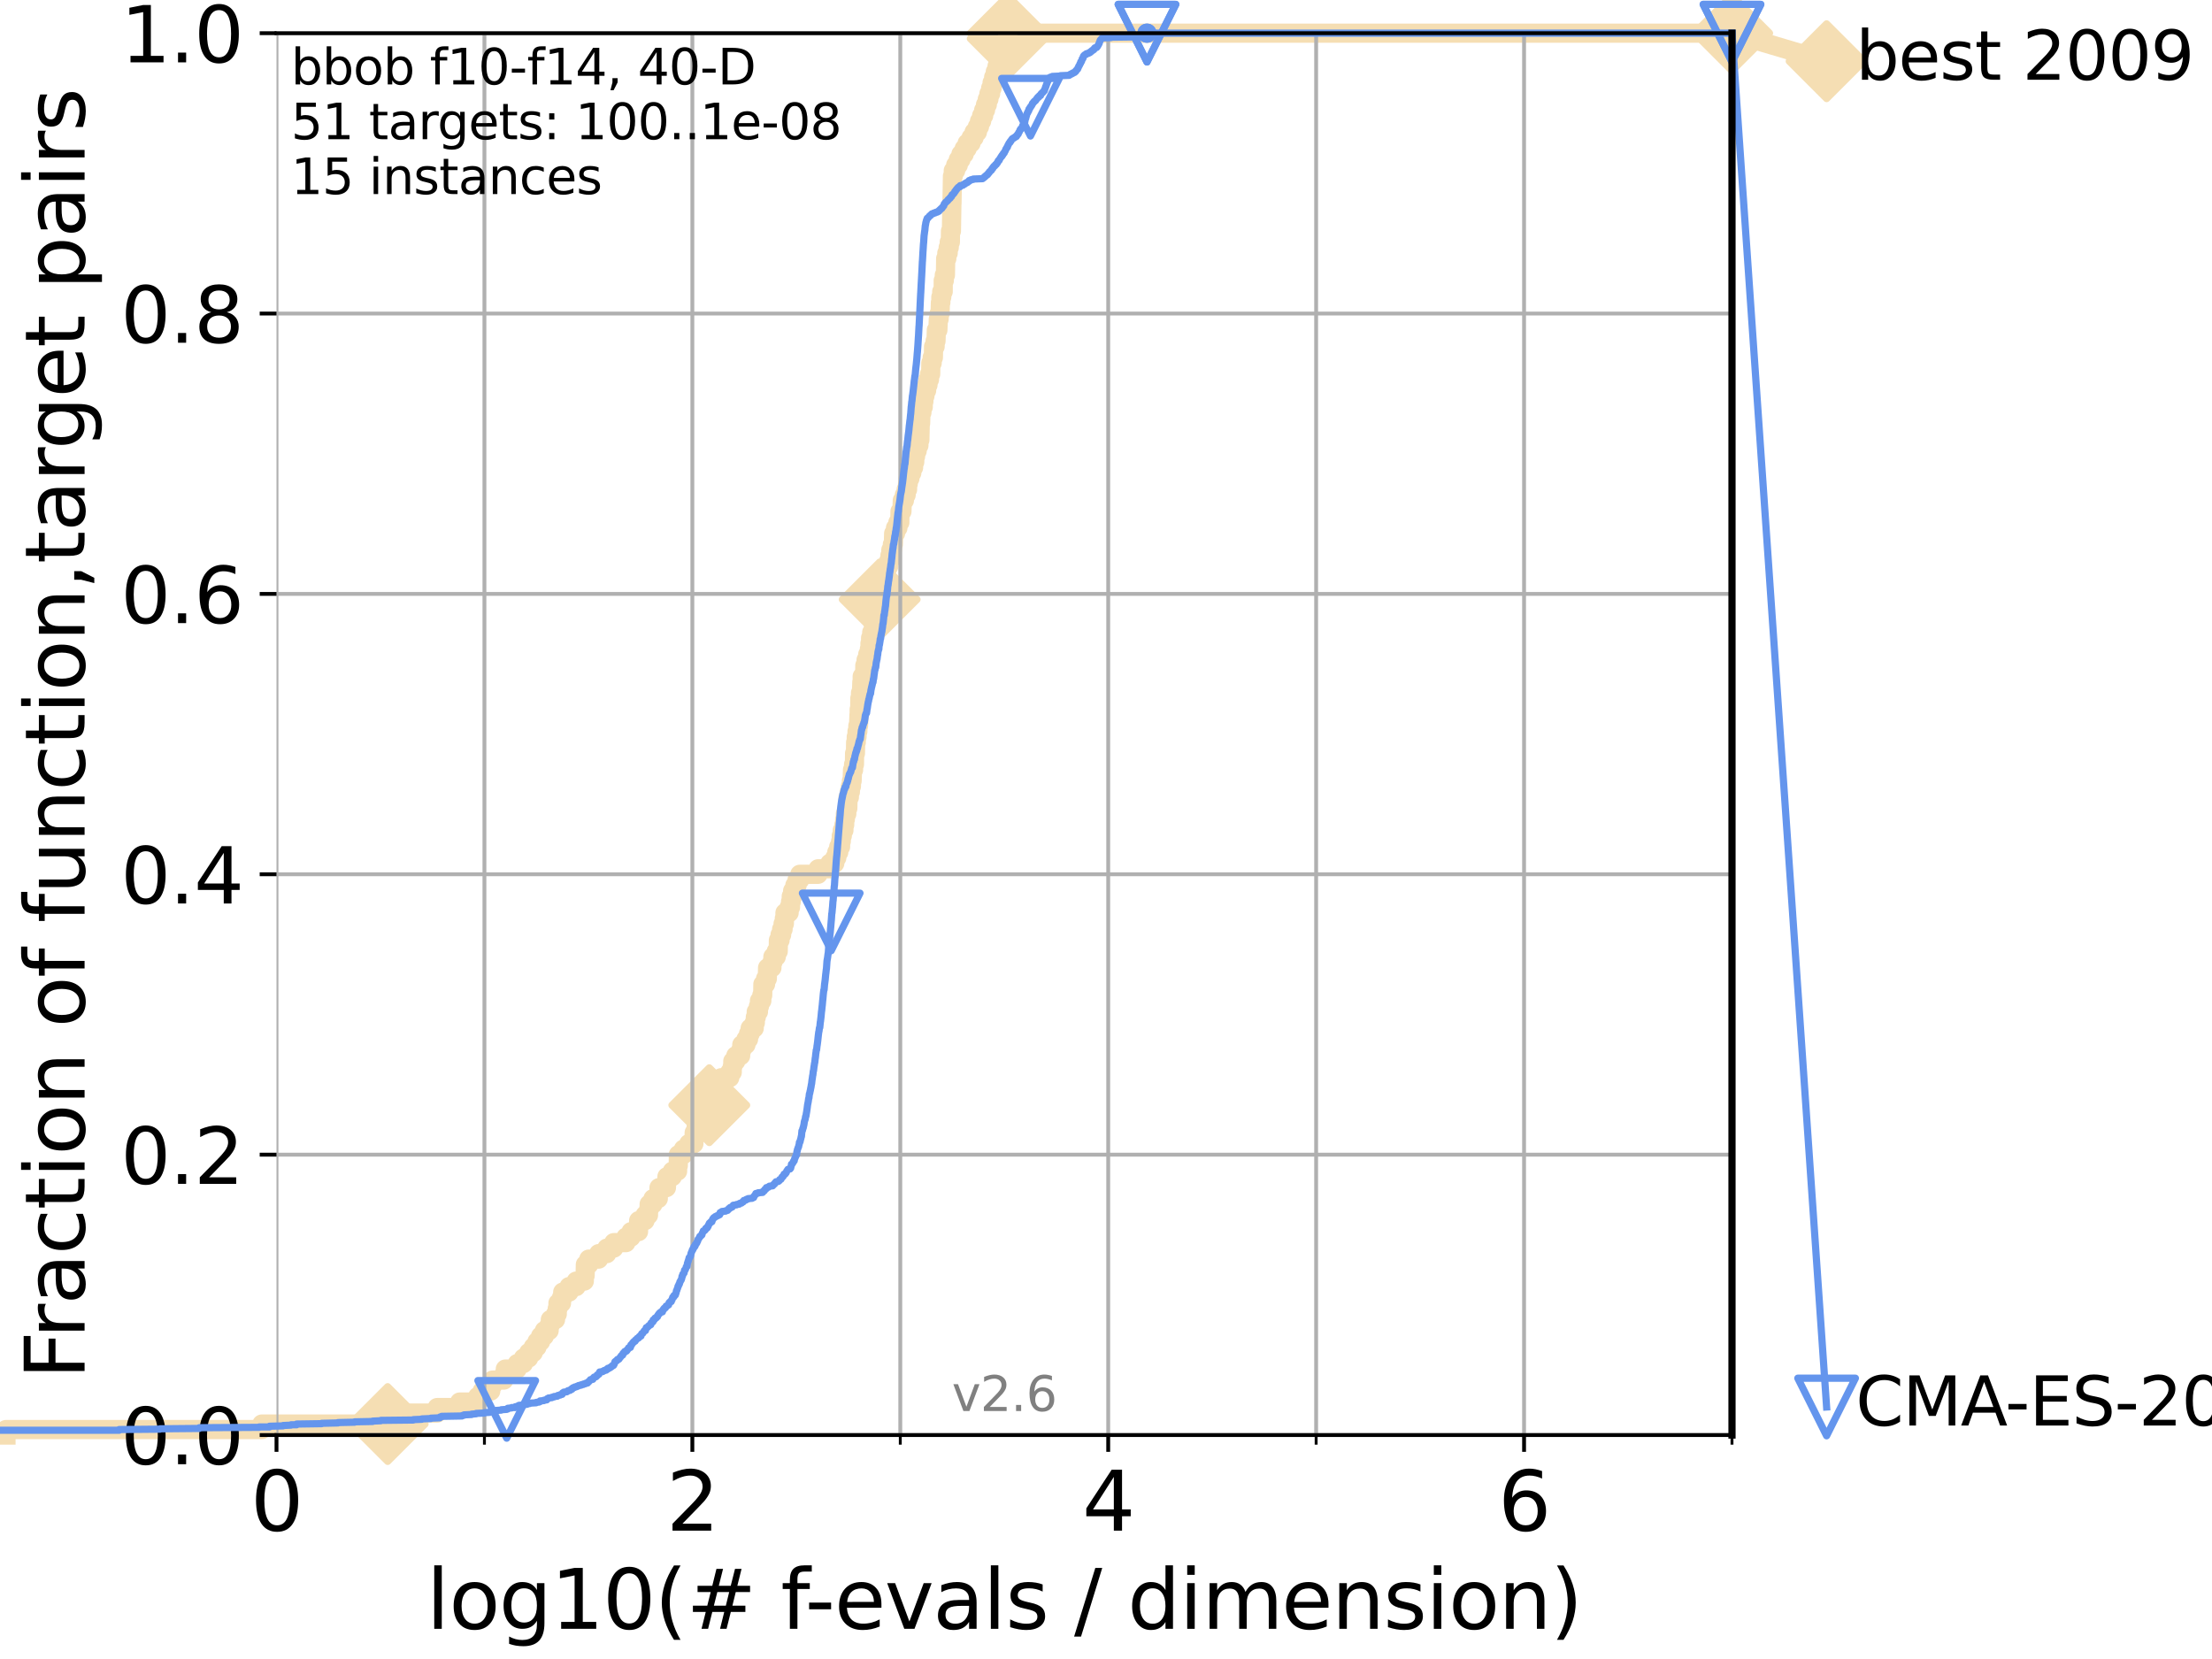 <?xml version="1.0" encoding="utf-8" standalone="no"?>
<!DOCTYPE svg PUBLIC "-//W3C//DTD SVG 1.1//EN"
  "http://www.w3.org/Graphics/SVG/1.1/DTD/svg11.dtd">
<svg xmlns:xlink="http://www.w3.org/1999/xlink" width="460.8pt" height="345.6pt" viewBox="0 0 460.8 345.6" xmlns="http://www.w3.org/2000/svg" version="1.1">
 <defs>
  <style type="text/css">*{stroke-linejoin: round; stroke-linecap: butt}</style>
 </defs>
 <g id="figure_1">
  <g id="patch_1">
   <path d="M 0 345.6 
L 460.8 345.6 
L 460.8 0 
L 0 0 
z
" style="fill: #ffffff"/>
  </g>
  <g id="axes_1">
   <g id="patch_2">
    <path d="M 57.6 298.944 
L 360.806 298.944 
L 360.806 6.912 
L 57.6 6.912 
z
" style="fill: #ffffff"/>
   </g>
   <g id="line2d_1">
    <path d="M 1.246 298.944 
L 1.246 297.799 
L 54.543 297.799 
L 54.543 296.654 
L 80.759 296.654 
L 80.759 295.508 
L 85.471 295.508 
L 85.471 294.363 
L 91.069 294.363 
L 91.069 293.218 
L 95.753 293.218 
L 95.753 292.073 
L 99.499 292.073 
L 99.499 290.927 
L 100.439 290.927 
L 100.439 289.782 
L 102.232 289.782 
L 102.232 288.637 
L 102.622 288.637 
L 102.622 287.492 
L 104.962 287.492 
L 104.962 286.347 
L 105.263 286.347 
L 105.263 285.201 
L 107.742 285.201 
L 107.742 284.056 
L 109.038 284.056 
L 109.038 282.911 
L 110.135 282.911 
L 110.135 281.766 
L 111.09 281.766 
L 111.09 280.62 
L 111.868 280.62 
L 111.868 279.475 
L 112.614 279.475 
L 112.614 278.33 
L 113.406 278.33 
L 113.406 277.185 
L 114.396 277.185 
L 114.396 276.04 
L 114.647 276.04 
L 114.647 274.894 
L 115.726 274.894 
L 115.726 273.749 
L 116.086 273.749 
L 116.086 272.604 
L 116.233 272.604 
L 116.233 271.459 
L 116.968 271.459 
L 116.968 270.313 
L 117.227 270.313 
L 117.227 269.168 
L 118.543 269.168 
L 118.543 268.023 
L 120.03 268.023 
L 120.03 266.878 
L 121.722 266.878 
L 121.722 265.733 
L 121.893 265.733 
L 121.939 263.442 
L 122.648 263.442 
L 122.648 262.297 
L 124.709 262.297 
L 124.709 261.152 
L 126.408 261.152 
L 126.408 260.006 
L 127.867 260.006 
L 127.867 258.861 
L 130.394 258.861 
L 130.394 257.716 
L 131.462 257.716 
L 131.462 256.571 
L 133.018 256.571 
L 133.044 254.28 
L 134.368 254.28 
L 134.368 253.135 
L 135.093 253.135 
L 135.093 251.99 
L 135.23 251.99 
L 135.23 250.845 
L 136.032 250.845 
L 136.032 249.699 
L 137.134 249.699 
L 137.134 248.554 
L 137.284 248.554 
L 137.284 247.409 
L 138.831 247.409 
L 138.937 245.118 
L 140.056 245.118 
L 140.056 243.973 
L 141.157 243.973 
L 141.157 242.828 
L 141.3 242.828 
L 141.316 240.538 
L 142.368 240.538 
L 142.368 239.392 
L 143.482 239.392 
L 143.482 238.247 
L 144.548 238.247 
L 144.612 235.957 
L 145.009 235.957 
L 145.009 234.811 
L 145.665 234.811 
L 145.665 233.666 
L 145.985 233.666 
L 145.985 232.521 
L 146.683 232.521 
L 146.683 231.376 
L 147.758 231.376 
L 147.758 230.231 
L 147.874 230.231 
L 147.874 229.085 
L 148.786 229.085 
L 148.786 227.94 
L 149.057 227.94 
L 149.057 226.795 
L 149.796 226.795 
L 149.796 225.65 
L 150.242 225.65 
L 150.242 224.504 
L 152.023 224.504 
L 152.023 223.359 
L 152.541 223.359 
L 152.541 222.214 
L 152.656 222.214 
L 152.656 221.069 
L 153.279 221.069 
L 153.279 219.924 
L 154.292 219.924 
L 154.292 218.778 
L 154.531 218.778 
L 154.531 217.633 
L 155.397 217.633 
L 155.397 216.488 
L 155.935 216.488 
L 155.935 215.343 
L 156.277 215.343 
L 156.277 214.197 
L 157.118 214.197 
L 157.118 213.052 
L 157.349 213.052 
L 157.349 211.907 
L 157.54 211.907 
L 157.54 210.762 
L 157.998 210.762 
L 157.998 209.617 
L 158.212 209.617 
L 158.212 208.471 
L 158.702 208.471 
L 158.702 207.326 
L 158.886 207.326 
L 158.921 205.036 
L 159.477 205.036 
L 159.477 203.89 
L 159.845 203.89 
L 159.901 201.6 
L 160.801 201.6 
L 160.801 200.455 
L 161.008 200.455 
L 161.008 199.31 
L 161.712 199.31 
L 161.712 198.164 
L 162.123 198.164 
L 162.158 195.874 
L 162.501 195.874 
L 162.501 194.729 
L 162.829 194.729 
L 162.829 193.583 
L 163.131 193.583 
L 163.131 192.438 
L 163.395 192.438 
L 163.395 191.293 
L 163.525 191.293 
L 163.525 190.148 
L 164.39 190.148 
L 164.39 189.003 
L 164.678 189.003 
L 164.678 187.857 
L 164.833 187.857 
L 164.833 186.712 
L 165.123 186.712 
L 165.123 185.567 
L 165.588 185.567 
L 165.588 184.422 
L 166.052 184.422 
L 166.052 183.276 
L 166.613 183.276 
L 166.613 182.131 
L 170.421 182.131 
L 170.421 180.986 
L 172.867 180.986 
L 172.867 179.841 
L 173.901 179.841 
L 173.901 178.696 
L 174.318 178.696 
L 174.318 177.55 
L 174.723 177.55 
L 174.723 176.405 
L 175.109 176.405 
L 175.109 175.26 
L 175.254 175.26 
L 175.254 174.115 
L 175.466 174.115 
L 175.466 172.969 
L 175.804 172.969 
L 175.804 171.824 
L 175.966 171.824 
L 175.966 170.679 
L 176.102 170.679 
L 176.102 169.534 
L 176.4 169.534 
L 176.4 168.389 
L 176.614 168.389 
L 176.665 166.098 
L 176.937 166.098 
L 176.937 164.953 
L 177.152 164.953 
L 177.152 163.808 
L 177.366 163.808 
L 177.366 162.662 
L 177.514 162.662 
L 177.593 160.372 
L 177.815 160.372 
L 177.815 159.227 
L 178 159.227 
L 178.024 156.936 
L 178.202 156.936 
L 178.247 154.646 
L 178.374 154.646 
L 178.374 153.501 
L 178.536 153.501 
L 178.536 152.355 
L 178.708 152.355 
L 178.708 151.21 
L 178.848 151.21 
L 178.94 148.92 
L 178.983 148.92 
L 178.983 147.774 
L 179.103 147.774 
L 179.116 145.484 
L 179.262 145.484 
L 179.262 144.339 
L 179.449 144.339 
L 179.542 142.048 
L 179.612 142.048 
L 179.612 140.903 
L 180.132 140.903 
L 180.162 138.613 
L 180.423 138.613 
L 180.423 137.467 
L 180.767 137.467 
L 180.767 136.322 
L 181.11 136.322 
L 181.11 135.177 
L 181.23 135.177 
L 181.23 134.032 
L 181.363 134.032 
L 181.363 132.887 
L 181.596 132.887 
L 181.596 131.741 
L 181.976 131.741 
L 181.984 129.451 
L 182.604 129.451 
L 182.634 127.16 
L 183.143 127.16 
L 183.251 124.87 
L 183.578 124.87 
L 183.578 123.725 
L 183.752 123.725 
L 183.843 121.434 
L 184.212 121.434 
L 184.212 120.289 
L 184.493 120.289 
L 184.493 119.144 
L 184.674 119.144 
L 184.674 117.999 
L 185.13 117.999 
L 185.13 116.853 
L 185.394 116.853 
L 185.394 115.708 
L 185.579 115.708 
L 185.579 114.563 
L 185.897 114.563 
L 185.897 113.418 
L 186.1 113.418 
L 186.167 111.127 
L 186.549 111.127 
L 186.549 109.982 
L 187.045 109.982 
L 187.045 108.837 
L 187.45 108.837 
L 187.482 106.546 
L 187.892 106.546 
L 187.965 104.256 
L 188.399 104.256 
L 188.399 103.111 
L 188.766 103.111 
L 188.766 101.966 
L 189.062 101.966 
L 189.062 100.82 
L 189.196 100.82 
L 189.196 99.675 
L 189.549 99.675 
L 189.549 98.53 
L 189.94 98.53 
L 189.94 97.385 
L 190.317 97.385 
L 190.317 96.239 
L 190.557 96.239 
L 190.557 95.094 
L 190.728 95.094 
L 190.728 93.949 
L 191.058 93.949 
L 191.058 92.804 
L 191.426 92.804 
L 191.426 91.659 
L 191.625 91.659 
L 191.705 88.223 
L 191.78 88.223 
L 191.85 85.932 
L 192.054 85.932 
L 192.054 84.787 
L 192.328 84.787 
L 192.328 83.642 
L 192.459 83.642 
L 192.459 82.497 
L 192.682 82.497 
L 192.682 81.352 
L 193.032 81.352 
L 193.032 80.206 
L 193.314 80.206 
L 193.314 79.061 
L 193.631 79.061 
L 193.631 77.916 
L 193.878 77.916 
L 193.906 75.625 
L 194.19 75.625 
L 194.19 74.48 
L 194.441 74.48 
L 194.48 72.19 
L 194.802 72.19 
L 194.802 71.045 
L 194.986 71.045 
L 195.06 68.754 
L 195.379 68.754 
L 195.47 66.464 
L 195.639 66.464 
L 195.639 65.318 
L 195.83 65.318 
L 195.902 63.028 
L 195.997 63.028 
L 195.997 61.883 
L 196.184 61.883 
L 196.184 60.738 
L 196.487 60.738 
L 196.489 58.447 
L 196.716 58.447 
L 196.716 57.302 
L 196.95 57.302 
L 197.003 53.866 
L 197.24 53.866 
L 197.24 52.721 
L 197.524 52.721 
L 197.524 51.576 
L 197.745 51.576 
L 197.745 50.43 
L 197.983 50.43 
L 198.003 48.14 
L 198.199 48.14 
L 198.293 42.414 
L 198.315 42.414 
L 198.414 36.688 
L 198.586 36.688 
L 198.586 35.543 
L 199.082 35.543 
L 199.082 34.397 
L 199.628 34.397 
L 199.628 33.252 
L 200.181 33.252 
L 200.181 32.107 
L 200.859 32.107 
L 200.859 30.962 
L 201.481 30.962 
L 201.481 29.816 
L 202.292 29.816 
L 202.292 28.671 
L 202.921 28.671 
L 202.921 27.526 
L 203.609 27.526 
L 203.609 26.381 
L 204.048 26.381 
L 204.048 25.236 
L 204.492 25.236 
L 204.492 24.09 
L 204.916 24.09 
L 204.916 22.945 
L 205.301 22.945 
L 205.301 21.8 
L 205.677 21.8 
L 205.677 20.655 
L 206.012 20.655 
L 206.012 19.509 
L 206.369 19.509 
L 206.369 18.364 
L 206.67 18.364 
L 206.67 17.219 
L 207 17.219 
L 207 16.074 
L 207.345 16.074 
L 207.345 14.929 
L 207.706 14.929 
L 207.706 13.783 
L 208.119 13.783 
L 208.119 12.638 
L 208.457 12.638 
L 208.457 11.493 
L 208.826 11.493 
L 208.826 10.348 
L 209.253 10.348 
L 209.253 9.202 
L 209.58 9.202 
L 209.58 8.057 
L 209.925 8.057 
L 209.925 6.912 
L 360.806 6.912 
L 360.806 6.912 
" style="fill: none; stroke: #f5deb3; stroke-width: 4; stroke-linecap: square"/>
   </g>
   <g id="line2d_2">
    <defs>
     <path id="m6b64c14202" d="M -0 7.778 
L 7.778 0 
L 0 -7.778 
L -7.778 -0 
z
" style="stroke: #f5deb3; stroke-width: 1.5; stroke-linejoin: miter"/>
    </defs>
    <g>
     <use xlink:href="#m6b64c14202" x="80.759" y="296.654" style="fill: #f5deb3; stroke: #f5deb3; stroke-width: 1.5; stroke-linejoin: miter"/>
     <use xlink:href="#m6b64c14202" x="147.758" y="230.231" style="fill: #f5deb3; stroke: #f5deb3; stroke-width: 1.5; stroke-linejoin: miter"/>
     <use xlink:href="#m6b64c14202" x="183.251" y="124.87" style="fill: #f5deb3; stroke: #f5deb3; stroke-width: 1.5; stroke-linejoin: miter"/>
     <use xlink:href="#m6b64c14202" x="209.925" y="8.057" style="fill: #f5deb3; stroke: #f5deb3; stroke-width: 1.5; stroke-linejoin: miter"/>
     <use xlink:href="#m6b64c14202" x="209.925" y="6.912" style="fill: #f5deb3; stroke: #f5deb3; stroke-width: 1.5; stroke-linejoin: miter"/>
     <use xlink:href="#m6b64c14202" x="360.806" y="6.912" style="fill: #f5deb3; stroke: #f5deb3; stroke-width: 1.5; stroke-linejoin: miter"/>
    </g>
   </g>
   <g id="line2d_3">
    <path style="fill: none; stroke: #f5deb3; stroke-width: 4; stroke-linecap: square"/>
    <g/>
   </g>
   <g id="line2d_4">
    <path d="M 360.806 6.912 
L 380.515 12.753 
" style="fill: none; stroke: #f5deb3; stroke-width: 4; stroke-linecap: square"/>
    <g>
     <use xlink:href="#m6b64c14202" x="360.806" y="6.912" style="fill: #f5deb3; stroke: #f5deb3; stroke-width: 1.5; stroke-linejoin: miter"/>
     <use xlink:href="#m6b64c14202" x="380.515" y="12.753" style="fill: #f5deb3; stroke: #f5deb3; stroke-width: 1.5; stroke-linejoin: miter"/>
    </g>
   </g>
   <g id="matplotlib.axis_1">
    <g id="xtick_1">
     <g id="line2d_5">
      <path d="M 57.6 298.944 
L 57.6 6.912 
" clip-path="url(#p2882f8150a)" style="fill: none; stroke: #b0b0b0; stroke-width: 0.8; stroke-linecap: square"/>
     </g>
     <g id="line2d_6">
      <defs>
       <path id="mc270839445" d="M 0 0 
L 0 3.5 
" style="stroke: #000000; stroke-width: 0.8"/>
      </defs>
      <g>
       <use xlink:href="#mc270839445" x="57.6" y="298.944" style="stroke: #000000; stroke-width: 0.8"/>
      </g>
     </g>
     <g id="text_1">
      <!-- 0 -->
      <g transform="translate(52.192 318.861)scale(0.17 -0.17)">
       <defs>
        <path id="DejaVuSans-30" d="M 2034 4250 
Q 1547 4250 1301 3770 
Q 1056 3291 1056 2328 
Q 1056 1369 1301 889 
Q 1547 409 2034 409 
Q 2525 409 2770 889 
Q 3016 1369 3016 2328 
Q 3016 3291 2770 3770 
Q 2525 4250 2034 4250 
z
M 2034 4750 
Q 2819 4750 3233 4129 
Q 3647 3509 3647 2328 
Q 3647 1150 3233 529 
Q 2819 -91 2034 -91 
Q 1250 -91 836 529 
Q 422 1150 422 2328 
Q 422 3509 836 4129 
Q 1250 4750 2034 4750 
z
" transform="scale(0.016)"/>
       </defs>
       <use xlink:href="#DejaVuSans-30"/>
      </g>
     </g>
    </g>
    <g id="xtick_2">
     <g id="line2d_7">
      <path d="M 144.23 298.944 
L 144.23 6.912 
" clip-path="url(#p2882f8150a)" style="fill: none; stroke: #b0b0b0; stroke-width: 0.8; stroke-linecap: square"/>
     </g>
     <g id="line2d_8">
      <g>
       <use xlink:href="#mc270839445" x="144.23" y="298.944" style="stroke: #000000; stroke-width: 0.8"/>
      </g>
     </g>
     <g id="text_2">
      <!-- 2 -->
      <g transform="translate(138.822 318.861)scale(0.17 -0.17)">
       <defs>
        <path id="DejaVuSans-32" d="M 1228 531 
L 3431 531 
L 3431 0 
L 469 0 
L 469 531 
Q 828 903 1448 1529 
Q 2069 2156 2228 2338 
Q 2531 2678 2651 2914 
Q 2772 3150 2772 3378 
Q 2772 3750 2511 3984 
Q 2250 4219 1831 4219 
Q 1534 4219 1204 4116 
Q 875 4013 500 3803 
L 500 4441 
Q 881 4594 1212 4672 
Q 1544 4750 1819 4750 
Q 2544 4750 2975 4387 
Q 3406 4025 3406 3419 
Q 3406 3131 3298 2873 
Q 3191 2616 2906 2266 
Q 2828 2175 2409 1742 
Q 1991 1309 1228 531 
z
" transform="scale(0.016)"/>
       </defs>
       <use xlink:href="#DejaVuSans-32"/>
      </g>
     </g>
    </g>
    <g id="xtick_3">
     <g id="line2d_9">
      <path d="M 230.861 298.944 
L 230.861 6.912 
" clip-path="url(#p2882f8150a)" style="fill: none; stroke: #b0b0b0; stroke-width: 0.8; stroke-linecap: square"/>
     </g>
     <g id="line2d_10">
      <g>
       <use xlink:href="#mc270839445" x="230.861" y="298.944" style="stroke: #000000; stroke-width: 0.8"/>
      </g>
     </g>
     <g id="text_3">
      <!-- 4 -->
      <g transform="translate(225.453 318.861)scale(0.17 -0.17)">
       <defs>
        <path id="DejaVuSans-34" d="M 2419 4116 
L 825 1625 
L 2419 1625 
L 2419 4116 
z
M 2253 4666 
L 3047 4666 
L 3047 1625 
L 3713 1625 
L 3713 1100 
L 3047 1100 
L 3047 0 
L 2419 0 
L 2419 1100 
L 313 1100 
L 313 1709 
L 2253 4666 
z
" transform="scale(0.016)"/>
       </defs>
       <use xlink:href="#DejaVuSans-34"/>
      </g>
     </g>
    </g>
    <g id="xtick_4">
     <g id="line2d_11">
      <path d="M 317.491 298.944 
L 317.491 6.912 
" clip-path="url(#p2882f8150a)" style="fill: none; stroke: #b0b0b0; stroke-width: 0.8; stroke-linecap: square"/>
     </g>
     <g id="line2d_12">
      <g>
       <use xlink:href="#mc270839445" x="317.491" y="298.944" style="stroke: #000000; stroke-width: 0.8"/>
      </g>
     </g>
     <g id="text_4">
      <!-- 6 -->
      <g transform="translate(312.083 318.861)scale(0.17 -0.17)">
       <defs>
        <path id="DejaVuSans-36" d="M 2113 2584 
Q 1688 2584 1439 2293 
Q 1191 2003 1191 1497 
Q 1191 994 1439 701 
Q 1688 409 2113 409 
Q 2538 409 2786 701 
Q 3034 994 3034 1497 
Q 3034 2003 2786 2293 
Q 2538 2584 2113 2584 
z
M 3366 4563 
L 3366 3988 
Q 3128 4100 2886 4159 
Q 2644 4219 2406 4219 
Q 1781 4219 1451 3797 
Q 1122 3375 1075 2522 
Q 1259 2794 1537 2939 
Q 1816 3084 2150 3084 
Q 2853 3084 3261 2657 
Q 3669 2231 3669 1497 
Q 3669 778 3244 343 
Q 2819 -91 2113 -91 
Q 1303 -91 875 529 
Q 447 1150 447 2328 
Q 447 3434 972 4092 
Q 1497 4750 2381 4750 
Q 2619 4750 2861 4703 
Q 3103 4656 3366 4563 
z
" transform="scale(0.016)"/>
       </defs>
       <use xlink:href="#DejaVuSans-36"/>
      </g>
     </g>
    </g>
    <g id="xtick_5">
     <g id="line2d_13">
      <path d="M 100.915 298.944 
L 100.915 6.912 
" clip-path="url(#p2882f8150a)" style="fill: none; stroke: #b0b0b0; stroke-width: 0.8; stroke-linecap: square"/>
     </g>
     <g id="line2d_14">
      <defs>
       <path id="mda997d8197" d="M 0 0 
L 0 2 
" style="stroke: #000000; stroke-width: 0.6"/>
      </defs>
      <g>
       <use xlink:href="#mda997d8197" x="100.915" y="298.944" style="stroke: #000000; stroke-width: 0.6"/>
      </g>
     </g>
    </g>
    <g id="xtick_6">
     <g id="line2d_15">
      <path d="M 187.546 298.944 
L 187.546 6.912 
" clip-path="url(#p2882f8150a)" style="fill: none; stroke: #b0b0b0; stroke-width: 0.8; stroke-linecap: square"/>
     </g>
     <g id="line2d_16">
      <g>
       <use xlink:href="#mda997d8197" x="187.546" y="298.944" style="stroke: #000000; stroke-width: 0.6"/>
      </g>
     </g>
    </g>
    <g id="xtick_7">
     <g id="line2d_17">
      <path d="M 274.176 298.944 
L 274.176 6.912 
" clip-path="url(#p2882f8150a)" style="fill: none; stroke: #b0b0b0; stroke-width: 0.8; stroke-linecap: square"/>
     </g>
     <g id="line2d_18">
      <g>
       <use xlink:href="#mda997d8197" x="274.176" y="298.944" style="stroke: #000000; stroke-width: 0.6"/>
      </g>
     </g>
    </g>
    <g id="xtick_8">
     <g id="line2d_19">
      <path d="M 360.806 298.944 
L 360.806 6.912 
" clip-path="url(#p2882f8150a)" style="fill: none; stroke: #b0b0b0; stroke-width: 0.8; stroke-linecap: square"/>
     </g>
     <g id="line2d_20">
      <g>
       <use xlink:href="#mda997d8197" x="360.806" y="298.944" style="stroke: #000000; stroke-width: 0.6"/>
      </g>
     </g>
    </g>
    <g id="text_5">
     <!-- log10(# f-evals / dimension) -->
     <g transform="translate(88.823 339.314)scale(0.17 -0.17)">
      <defs>
       <path id="DejaVuSans-6c" d="M 603 4863 
L 1178 4863 
L 1178 0 
L 603 0 
L 603 4863 
z
" transform="scale(0.016)"/>
       <path id="DejaVuSans-6f" d="M 1959 3097 
Q 1497 3097 1228 2736 
Q 959 2375 959 1747 
Q 959 1119 1226 758 
Q 1494 397 1959 397 
Q 2419 397 2687 759 
Q 2956 1122 2956 1747 
Q 2956 2369 2687 2733 
Q 2419 3097 1959 3097 
z
M 1959 3584 
Q 2709 3584 3137 3096 
Q 3566 2609 3566 1747 
Q 3566 888 3137 398 
Q 2709 -91 1959 -91 
Q 1206 -91 779 398 
Q 353 888 353 1747 
Q 353 2609 779 3096 
Q 1206 3584 1959 3584 
z
" transform="scale(0.016)"/>
       <path id="DejaVuSans-67" d="M 2906 1791 
Q 2906 2416 2648 2759 
Q 2391 3103 1925 3103 
Q 1463 3103 1205 2759 
Q 947 2416 947 1791 
Q 947 1169 1205 825 
Q 1463 481 1925 481 
Q 2391 481 2648 825 
Q 2906 1169 2906 1791 
z
M 3481 434 
Q 3481 -459 3084 -895 
Q 2688 -1331 1869 -1331 
Q 1566 -1331 1297 -1286 
Q 1028 -1241 775 -1147 
L 775 -588 
Q 1028 -725 1275 -790 
Q 1522 -856 1778 -856 
Q 2344 -856 2625 -561 
Q 2906 -266 2906 331 
L 2906 616 
Q 2728 306 2450 153 
Q 2172 0 1784 0 
Q 1141 0 747 490 
Q 353 981 353 1791 
Q 353 2603 747 3093 
Q 1141 3584 1784 3584 
Q 2172 3584 2450 3431 
Q 2728 3278 2906 2969 
L 2906 3500 
L 3481 3500 
L 3481 434 
z
" transform="scale(0.016)"/>
       <path id="DejaVuSans-31" d="M 794 531 
L 1825 531 
L 1825 4091 
L 703 3866 
L 703 4441 
L 1819 4666 
L 2450 4666 
L 2450 531 
L 3481 531 
L 3481 0 
L 794 0 
L 794 531 
z
" transform="scale(0.016)"/>
       <path id="DejaVuSans-28" d="M 1984 4856 
Q 1566 4138 1362 3434 
Q 1159 2731 1159 2009 
Q 1159 1288 1364 580 
Q 1569 -128 1984 -844 
L 1484 -844 
Q 1016 -109 783 600 
Q 550 1309 550 2009 
Q 550 2706 781 3412 
Q 1013 4119 1484 4856 
L 1984 4856 
z
" transform="scale(0.016)"/>
       <path id="DejaVuSans-23" d="M 3272 2816 
L 2363 2816 
L 2100 1772 
L 3016 1772 
L 3272 2816 
z
M 2803 4594 
L 2478 3297 
L 3391 3297 
L 3719 4594 
L 4219 4594 
L 3897 3297 
L 4872 3297 
L 4872 2816 
L 3775 2816 
L 3519 1772 
L 4513 1772 
L 4513 1294 
L 3397 1294 
L 3072 0 
L 2572 0 
L 2894 1294 
L 1978 1294 
L 1656 0 
L 1153 0 
L 1478 1294 
L 494 1294 
L 494 1772 
L 1594 1772 
L 1856 2816 
L 850 2816 
L 850 3297 
L 1978 3297 
L 2297 4594 
L 2803 4594 
z
" transform="scale(0.016)"/>
       <path id="DejaVuSans-20" transform="scale(0.016)"/>
       <path id="DejaVuSans-66" d="M 2375 4863 
L 2375 4384 
L 1825 4384 
Q 1516 4384 1395 4259 
Q 1275 4134 1275 3809 
L 1275 3500 
L 2222 3500 
L 2222 3053 
L 1275 3053 
L 1275 0 
L 697 0 
L 697 3053 
L 147 3053 
L 147 3500 
L 697 3500 
L 697 3744 
Q 697 4328 969 4595 
Q 1241 4863 1831 4863 
L 2375 4863 
z
" transform="scale(0.016)"/>
       <path id="DejaVuSans-2d" d="M 313 2009 
L 1997 2009 
L 1997 1497 
L 313 1497 
L 313 2009 
z
" transform="scale(0.016)"/>
       <path id="DejaVuSans-65" d="M 3597 1894 
L 3597 1613 
L 953 1613 
Q 991 1019 1311 708 
Q 1631 397 2203 397 
Q 2534 397 2845 478 
Q 3156 559 3463 722 
L 3463 178 
Q 3153 47 2828 -22 
Q 2503 -91 2169 -91 
Q 1331 -91 842 396 
Q 353 884 353 1716 
Q 353 2575 817 3079 
Q 1281 3584 2069 3584 
Q 2775 3584 3186 3129 
Q 3597 2675 3597 1894 
z
M 3022 2063 
Q 3016 2534 2758 2815 
Q 2500 3097 2075 3097 
Q 1594 3097 1305 2825 
Q 1016 2553 972 2059 
L 3022 2063 
z
" transform="scale(0.016)"/>
       <path id="DejaVuSans-76" d="M 191 3500 
L 800 3500 
L 1894 563 
L 2988 3500 
L 3597 3500 
L 2284 0 
L 1503 0 
L 191 3500 
z
" transform="scale(0.016)"/>
       <path id="DejaVuSans-61" d="M 2194 1759 
Q 1497 1759 1228 1600 
Q 959 1441 959 1056 
Q 959 750 1161 570 
Q 1363 391 1709 391 
Q 2188 391 2477 730 
Q 2766 1069 2766 1631 
L 2766 1759 
L 2194 1759 
z
M 3341 1997 
L 3341 0 
L 2766 0 
L 2766 531 
Q 2569 213 2275 61 
Q 1981 -91 1556 -91 
Q 1019 -91 701 211 
Q 384 513 384 1019 
Q 384 1609 779 1909 
Q 1175 2209 1959 2209 
L 2766 2209 
L 2766 2266 
Q 2766 2663 2505 2880 
Q 2244 3097 1772 3097 
Q 1472 3097 1187 3025 
Q 903 2953 641 2809 
L 641 3341 
Q 956 3463 1253 3523 
Q 1550 3584 1831 3584 
Q 2591 3584 2966 3190 
Q 3341 2797 3341 1997 
z
" transform="scale(0.016)"/>
       <path id="DejaVuSans-73" d="M 2834 3397 
L 2834 2853 
Q 2591 2978 2328 3040 
Q 2066 3103 1784 3103 
Q 1356 3103 1142 2972 
Q 928 2841 928 2578 
Q 928 2378 1081 2264 
Q 1234 2150 1697 2047 
L 1894 2003 
Q 2506 1872 2764 1633 
Q 3022 1394 3022 966 
Q 3022 478 2636 193 
Q 2250 -91 1575 -91 
Q 1294 -91 989 -36 
Q 684 19 347 128 
L 347 722 
Q 666 556 975 473 
Q 1284 391 1588 391 
Q 1994 391 2212 530 
Q 2431 669 2431 922 
Q 2431 1156 2273 1281 
Q 2116 1406 1581 1522 
L 1381 1569 
Q 847 1681 609 1914 
Q 372 2147 372 2553 
Q 372 3047 722 3315 
Q 1072 3584 1716 3584 
Q 2034 3584 2315 3537 
Q 2597 3491 2834 3397 
z
" transform="scale(0.016)"/>
       <path id="DejaVuSans-2f" d="M 1625 4666 
L 2156 4666 
L 531 -594 
L 0 -594 
L 1625 4666 
z
" transform="scale(0.016)"/>
       <path id="DejaVuSans-64" d="M 2906 2969 
L 2906 4863 
L 3481 4863 
L 3481 0 
L 2906 0 
L 2906 525 
Q 2725 213 2448 61 
Q 2172 -91 1784 -91 
Q 1150 -91 751 415 
Q 353 922 353 1747 
Q 353 2572 751 3078 
Q 1150 3584 1784 3584 
Q 2172 3584 2448 3432 
Q 2725 3281 2906 2969 
z
M 947 1747 
Q 947 1113 1208 752 
Q 1469 391 1925 391 
Q 2381 391 2643 752 
Q 2906 1113 2906 1747 
Q 2906 2381 2643 2742 
Q 2381 3103 1925 3103 
Q 1469 3103 1208 2742 
Q 947 2381 947 1747 
z
" transform="scale(0.016)"/>
       <path id="DejaVuSans-69" d="M 603 3500 
L 1178 3500 
L 1178 0 
L 603 0 
L 603 3500 
z
M 603 4863 
L 1178 4863 
L 1178 4134 
L 603 4134 
L 603 4863 
z
" transform="scale(0.016)"/>
       <path id="DejaVuSans-6d" d="M 3328 2828 
Q 3544 3216 3844 3400 
Q 4144 3584 4550 3584 
Q 5097 3584 5394 3201 
Q 5691 2819 5691 2113 
L 5691 0 
L 5113 0 
L 5113 2094 
Q 5113 2597 4934 2840 
Q 4756 3084 4391 3084 
Q 3944 3084 3684 2787 
Q 3425 2491 3425 1978 
L 3425 0 
L 2847 0 
L 2847 2094 
Q 2847 2600 2669 2842 
Q 2491 3084 2119 3084 
Q 1678 3084 1418 2786 
Q 1159 2488 1159 1978 
L 1159 0 
L 581 0 
L 581 3500 
L 1159 3500 
L 1159 2956 
Q 1356 3278 1631 3431 
Q 1906 3584 2284 3584 
Q 2666 3584 2933 3390 
Q 3200 3197 3328 2828 
z
" transform="scale(0.016)"/>
       <path id="DejaVuSans-6e" d="M 3513 2113 
L 3513 0 
L 2938 0 
L 2938 2094 
Q 2938 2591 2744 2837 
Q 2550 3084 2163 3084 
Q 1697 3084 1428 2787 
Q 1159 2491 1159 1978 
L 1159 0 
L 581 0 
L 581 3500 
L 1159 3500 
L 1159 2956 
Q 1366 3272 1645 3428 
Q 1925 3584 2291 3584 
Q 2894 3584 3203 3211 
Q 3513 2838 3513 2113 
z
" transform="scale(0.016)"/>
       <path id="DejaVuSans-29" d="M 513 4856 
L 1013 4856 
Q 1481 4119 1714 3412 
Q 1947 2706 1947 2009 
Q 1947 1309 1714 600 
Q 1481 -109 1013 -844 
L 513 -844 
Q 928 -128 1133 580 
Q 1338 1288 1338 2009 
Q 1338 2731 1133 3434 
Q 928 4138 513 4856 
z
" transform="scale(0.016)"/>
      </defs>
      <use xlink:href="#DejaVuSans-6c"/>
      <use xlink:href="#DejaVuSans-6f" x="27.783"/>
      <use xlink:href="#DejaVuSans-67" x="88.965"/>
      <use xlink:href="#DejaVuSans-31" x="152.441"/>
      <use xlink:href="#DejaVuSans-30" x="216.064"/>
      <use xlink:href="#DejaVuSans-28" x="279.688"/>
      <use xlink:href="#DejaVuSans-23" x="318.701"/>
      <use xlink:href="#DejaVuSans-20" x="402.49"/>
      <use xlink:href="#DejaVuSans-66" x="434.277"/>
      <use xlink:href="#DejaVuSans-2d" x="463.982"/>
      <use xlink:href="#DejaVuSans-65" x="500.066"/>
      <use xlink:href="#DejaVuSans-76" x="561.59"/>
      <use xlink:href="#DejaVuSans-61" x="620.77"/>
      <use xlink:href="#DejaVuSans-6c" x="682.049"/>
      <use xlink:href="#DejaVuSans-73" x="709.832"/>
      <use xlink:href="#DejaVuSans-20" x="761.932"/>
      <use xlink:href="#DejaVuSans-2f" x="793.719"/>
      <use xlink:href="#DejaVuSans-20" x="827.41"/>
      <use xlink:href="#DejaVuSans-64" x="859.197"/>
      <use xlink:href="#DejaVuSans-69" x="922.674"/>
      <use xlink:href="#DejaVuSans-6d" x="950.457"/>
      <use xlink:href="#DejaVuSans-65" x="1047.869"/>
      <use xlink:href="#DejaVuSans-6e" x="1109.393"/>
      <use xlink:href="#DejaVuSans-73" x="1172.771"/>
      <use xlink:href="#DejaVuSans-69" x="1224.871"/>
      <use xlink:href="#DejaVuSans-6f" x="1252.654"/>
      <use xlink:href="#DejaVuSans-6e" x="1313.836"/>
      <use xlink:href="#DejaVuSans-29" x="1377.215"/>
     </g>
    </g>
   </g>
   <g id="matplotlib.axis_2">
    <g id="ytick_1">
     <g id="line2d_21">
      <path d="M 57.6 298.944 
L 360.806 298.944 
" clip-path="url(#p2882f8150a)" style="fill: none; stroke: #b0b0b0; stroke-width: 0.8; stroke-linecap: square"/>
     </g>
     <g id="line2d_22">
      <defs>
       <path id="m86ab44f8bd" d="M 0 0 
L -3.5 0 
" style="stroke: #000000; stroke-width: 0.8"/>
      </defs>
      <g>
       <use xlink:href="#m86ab44f8bd" x="57.6" y="298.944" style="stroke: #000000; stroke-width: 0.8"/>
      </g>
     </g>
     <g id="text_6">
      <!-- 0.0 -->
      <g transform="translate(25.155 305.023)scale(0.16 -0.16)">
       <defs>
        <path id="DejaVuSans-2e" d="M 684 794 
L 1344 794 
L 1344 0 
L 684 0 
L 684 794 
z
" transform="scale(0.016)"/>
       </defs>
       <use xlink:href="#DejaVuSans-30"/>
       <use xlink:href="#DejaVuSans-2e" x="63.623"/>
       <use xlink:href="#DejaVuSans-30" x="95.41"/>
      </g>
     </g>
    </g>
    <g id="ytick_2">
     <g id="line2d_23">
      <path d="M 57.6 240.538 
L 360.806 240.538 
" clip-path="url(#p2882f8150a)" style="fill: none; stroke: #b0b0b0; stroke-width: 0.8; stroke-linecap: square"/>
     </g>
     <g id="line2d_24">
      <g>
       <use xlink:href="#m86ab44f8bd" x="57.6" y="240.538" style="stroke: #000000; stroke-width: 0.8"/>
      </g>
     </g>
     <g id="text_7">
      <!-- 0.2 -->
      <g transform="translate(25.155 246.616)scale(0.16 -0.16)">
       <use xlink:href="#DejaVuSans-30"/>
       <use xlink:href="#DejaVuSans-2e" x="63.623"/>
       <use xlink:href="#DejaVuSans-32" x="95.41"/>
      </g>
     </g>
    </g>
    <g id="ytick_3">
     <g id="line2d_25">
      <path d="M 57.6 182.131 
L 360.806 182.131 
" clip-path="url(#p2882f8150a)" style="fill: none; stroke: #b0b0b0; stroke-width: 0.8; stroke-linecap: square"/>
     </g>
     <g id="line2d_26">
      <g>
       <use xlink:href="#m86ab44f8bd" x="57.6" y="182.131" style="stroke: #000000; stroke-width: 0.8"/>
      </g>
     </g>
     <g id="text_8">
      <!-- 0.4 -->
      <g transform="translate(25.155 188.21)scale(0.16 -0.16)">
       <use xlink:href="#DejaVuSans-30"/>
       <use xlink:href="#DejaVuSans-2e" x="63.623"/>
       <use xlink:href="#DejaVuSans-34" x="95.41"/>
      </g>
     </g>
    </g>
    <g id="ytick_4">
     <g id="line2d_27">
      <path d="M 57.6 123.725 
L 360.806 123.725 
" clip-path="url(#p2882f8150a)" style="fill: none; stroke: #b0b0b0; stroke-width: 0.8; stroke-linecap: square"/>
     </g>
     <g id="line2d_28">
      <g>
       <use xlink:href="#m86ab44f8bd" x="57.6" y="123.725" style="stroke: #000000; stroke-width: 0.8"/>
      </g>
     </g>
     <g id="text_9">
      <!-- 0.6 -->
      <g transform="translate(25.155 129.804)scale(0.16 -0.16)">
       <use xlink:href="#DejaVuSans-30"/>
       <use xlink:href="#DejaVuSans-2e" x="63.623"/>
       <use xlink:href="#DejaVuSans-36" x="95.41"/>
      </g>
     </g>
    </g>
    <g id="ytick_5">
     <g id="line2d_29">
      <path d="M 57.6 65.318 
L 360.806 65.318 
" clip-path="url(#p2882f8150a)" style="fill: none; stroke: #b0b0b0; stroke-width: 0.8; stroke-linecap: square"/>
     </g>
     <g id="line2d_30">
      <g>
       <use xlink:href="#m86ab44f8bd" x="57.6" y="65.318" style="stroke: #000000; stroke-width: 0.8"/>
      </g>
     </g>
     <g id="text_10">
      <!-- 0.8 -->
      <g transform="translate(25.155 71.397)scale(0.16 -0.16)">
       <defs>
        <path id="DejaVuSans-38" d="M 2034 2216 
Q 1584 2216 1326 1975 
Q 1069 1734 1069 1313 
Q 1069 891 1326 650 
Q 1584 409 2034 409 
Q 2484 409 2743 651 
Q 3003 894 3003 1313 
Q 3003 1734 2745 1975 
Q 2488 2216 2034 2216 
z
M 1403 2484 
Q 997 2584 770 2862 
Q 544 3141 544 3541 
Q 544 4100 942 4425 
Q 1341 4750 2034 4750 
Q 2731 4750 3128 4425 
Q 3525 4100 3525 3541 
Q 3525 3141 3298 2862 
Q 3072 2584 2669 2484 
Q 3125 2378 3379 2068 
Q 3634 1759 3634 1313 
Q 3634 634 3220 271 
Q 2806 -91 2034 -91 
Q 1263 -91 848 271 
Q 434 634 434 1313 
Q 434 1759 690 2068 
Q 947 2378 1403 2484 
z
M 1172 3481 
Q 1172 3119 1398 2916 
Q 1625 2713 2034 2713 
Q 2441 2713 2670 2916 
Q 2900 3119 2900 3481 
Q 2900 3844 2670 4047 
Q 2441 4250 2034 4250 
Q 1625 4250 1398 4047 
Q 1172 3844 1172 3481 
z
" transform="scale(0.016)"/>
       </defs>
       <use xlink:href="#DejaVuSans-30"/>
       <use xlink:href="#DejaVuSans-2e" x="63.623"/>
       <use xlink:href="#DejaVuSans-38" x="95.41"/>
      </g>
     </g>
    </g>
    <g id="ytick_6">
     <g id="line2d_31">
      <path d="M 57.6 6.912 
L 360.806 6.912 
" clip-path="url(#p2882f8150a)" style="fill: none; stroke: #b0b0b0; stroke-width: 0.8; stroke-linecap: square"/>
     </g>
     <g id="line2d_32">
      <g>
       <use xlink:href="#m86ab44f8bd" x="57.6" y="6.912" style="stroke: #000000; stroke-width: 0.8"/>
      </g>
     </g>
     <g id="text_11">
      <!-- 1.0 -->
      <g transform="translate(25.155 12.991)scale(0.16 -0.16)">
       <use xlink:href="#DejaVuSans-31"/>
       <use xlink:href="#DejaVuSans-2e" x="63.623"/>
       <use xlink:href="#DejaVuSans-30" x="95.41"/>
      </g>
     </g>
    </g>
    <g id="text_12">
     <!-- Fraction of function,target pairs -->
     <g transform="translate(17.62 287.313)rotate(-90)scale(0.17 -0.17)">
      <defs>
       <path id="DejaVuSans-46" d="M 628 4666 
L 3309 4666 
L 3309 4134 
L 1259 4134 
L 1259 2759 
L 3109 2759 
L 3109 2228 
L 1259 2228 
L 1259 0 
L 628 0 
L 628 4666 
z
" transform="scale(0.016)"/>
       <path id="DejaVuSans-72" d="M 2631 2963 
Q 2534 3019 2420 3045 
Q 2306 3072 2169 3072 
Q 1681 3072 1420 2755 
Q 1159 2438 1159 1844 
L 1159 0 
L 581 0 
L 581 3500 
L 1159 3500 
L 1159 2956 
Q 1341 3275 1631 3429 
Q 1922 3584 2338 3584 
Q 2397 3584 2469 3576 
Q 2541 3569 2628 3553 
L 2631 2963 
z
" transform="scale(0.016)"/>
       <path id="DejaVuSans-63" d="M 3122 3366 
L 3122 2828 
Q 2878 2963 2633 3030 
Q 2388 3097 2138 3097 
Q 1578 3097 1268 2742 
Q 959 2388 959 1747 
Q 959 1106 1268 751 
Q 1578 397 2138 397 
Q 2388 397 2633 464 
Q 2878 531 3122 666 
L 3122 134 
Q 2881 22 2623 -34 
Q 2366 -91 2075 -91 
Q 1284 -91 818 406 
Q 353 903 353 1747 
Q 353 2603 823 3093 
Q 1294 3584 2113 3584 
Q 2378 3584 2631 3529 
Q 2884 3475 3122 3366 
z
" transform="scale(0.016)"/>
       <path id="DejaVuSans-74" d="M 1172 4494 
L 1172 3500 
L 2356 3500 
L 2356 3053 
L 1172 3053 
L 1172 1153 
Q 1172 725 1289 603 
Q 1406 481 1766 481 
L 2356 481 
L 2356 0 
L 1766 0 
Q 1100 0 847 248 
Q 594 497 594 1153 
L 594 3053 
L 172 3053 
L 172 3500 
L 594 3500 
L 594 4494 
L 1172 4494 
z
" transform="scale(0.016)"/>
       <path id="DejaVuSans-75" d="M 544 1381 
L 544 3500 
L 1119 3500 
L 1119 1403 
Q 1119 906 1312 657 
Q 1506 409 1894 409 
Q 2359 409 2629 706 
Q 2900 1003 2900 1516 
L 2900 3500 
L 3475 3500 
L 3475 0 
L 2900 0 
L 2900 538 
Q 2691 219 2414 64 
Q 2138 -91 1772 -91 
Q 1169 -91 856 284 
Q 544 659 544 1381 
z
M 1991 3584 
L 1991 3584 
z
" transform="scale(0.016)"/>
       <path id="DejaVuSans-2c" d="M 750 794 
L 1409 794 
L 1409 256 
L 897 -744 
L 494 -744 
L 750 256 
L 750 794 
z
" transform="scale(0.016)"/>
       <path id="DejaVuSans-70" d="M 1159 525 
L 1159 -1331 
L 581 -1331 
L 581 3500 
L 1159 3500 
L 1159 2969 
Q 1341 3281 1617 3432 
Q 1894 3584 2278 3584 
Q 2916 3584 3314 3078 
Q 3713 2572 3713 1747 
Q 3713 922 3314 415 
Q 2916 -91 2278 -91 
Q 1894 -91 1617 61 
Q 1341 213 1159 525 
z
M 3116 1747 
Q 3116 2381 2855 2742 
Q 2594 3103 2138 3103 
Q 1681 3103 1420 2742 
Q 1159 2381 1159 1747 
Q 1159 1113 1420 752 
Q 1681 391 2138 391 
Q 2594 391 2855 752 
Q 3116 1113 3116 1747 
z
" transform="scale(0.016)"/>
      </defs>
      <use xlink:href="#DejaVuSans-46"/>
      <use xlink:href="#DejaVuSans-72" x="50.27"/>
      <use xlink:href="#DejaVuSans-61" x="91.383"/>
      <use xlink:href="#DejaVuSans-63" x="152.662"/>
      <use xlink:href="#DejaVuSans-74" x="207.643"/>
      <use xlink:href="#DejaVuSans-69" x="246.852"/>
      <use xlink:href="#DejaVuSans-6f" x="274.635"/>
      <use xlink:href="#DejaVuSans-6e" x="335.816"/>
      <use xlink:href="#DejaVuSans-20" x="399.195"/>
      <use xlink:href="#DejaVuSans-6f" x="430.982"/>
      <use xlink:href="#DejaVuSans-66" x="492.164"/>
      <use xlink:href="#DejaVuSans-20" x="527.369"/>
      <use xlink:href="#DejaVuSans-66" x="559.156"/>
      <use xlink:href="#DejaVuSans-75" x="594.361"/>
      <use xlink:href="#DejaVuSans-6e" x="657.74"/>
      <use xlink:href="#DejaVuSans-63" x="721.119"/>
      <use xlink:href="#DejaVuSans-74" x="776.1"/>
      <use xlink:href="#DejaVuSans-69" x="815.309"/>
      <use xlink:href="#DejaVuSans-6f" x="843.092"/>
      <use xlink:href="#DejaVuSans-6e" x="904.273"/>
      <use xlink:href="#DejaVuSans-2c" x="967.652"/>
      <use xlink:href="#DejaVuSans-74" x="999.439"/>
      <use xlink:href="#DejaVuSans-61" x="1038.648"/>
      <use xlink:href="#DejaVuSans-72" x="1099.928"/>
      <use xlink:href="#DejaVuSans-67" x="1139.291"/>
      <use xlink:href="#DejaVuSans-65" x="1202.768"/>
      <use xlink:href="#DejaVuSans-74" x="1264.291"/>
      <use xlink:href="#DejaVuSans-20" x="1303.5"/>
      <use xlink:href="#DejaVuSans-70" x="1335.287"/>
      <use xlink:href="#DejaVuSans-61" x="1398.764"/>
      <use xlink:href="#DejaVuSans-69" x="1460.043"/>
      <use xlink:href="#DejaVuSans-72" x="1487.826"/>
      <use xlink:href="#DejaVuSans-73" x="1528.939"/>
     </g>
    </g>
   </g>
   <g id="line2d_33">
    <defs>
     <path id="m5d08680bf3" d="M 0 1.5 
C 0.398 1.5 0.779 1.342 1.061 1.061 
C 1.342 0.779 1.5 0.398 1.5 0 
C 1.5 -0.398 1.342 -0.779 1.061 -1.061 
C 0.779 -1.342 0.398 -1.5 0 -1.5 
C -0.398 -1.5 -0.779 -1.342 -1.061 -1.061 
C -1.342 -0.779 -1.5 -0.398 -1.5 0 
C -1.5 0.398 -1.342 0.779 -1.061 1.061 
C -0.779 1.342 -0.398 1.5 0 1.5 
z
" style="stroke: #f5deb3"/>
    </defs>
    <g>
     <use xlink:href="#m5d08680bf3" x="209.925" y="6.912" style="fill: #f5deb3; stroke: #f5deb3"/>
     <use xlink:href="#m5d08680bf3" x="209.925" y="6.912" style="fill: #f5deb3; stroke: #f5deb3"/>
    </g>
   </g>
   <g id="line2d_34">
    <defs>
     <path id="m842aec7078" d="M 0 1.5 
C 0.398 1.5 0.779 1.342 1.061 1.061 
C 1.342 0.779 1.5 0.398 1.5 0 
C 1.5 -0.398 1.342 -0.779 1.061 -1.061 
C 0.779 -1.342 0.398 -1.5 0 -1.5 
C -0.398 -1.5 -0.779 -1.342 -1.061 -1.061 
C -1.342 -0.779 -1.5 -0.398 -1.5 0 
C -1.5 0.398 -1.342 0.779 -1.061 1.061 
C -0.779 1.342 -0.398 1.5 0 1.5 
z
" style="stroke: #6495ed"/>
    </defs>
    <g>
     <use xlink:href="#m842aec7078" x="238.937" y="6.912" style="fill: #6495ed; stroke: #6495ed"/>
     <use xlink:href="#m842aec7078" x="238.937" y="6.912" style="fill: #6495ed; stroke: #6495ed"/>
    </g>
   </g>
   <g id="line2d_35">
    <path d="M -1 297.951 
L 24.812 297.951 
L 24.812 297.799 
L 33.315 297.722 
L 33.315 297.646 
L 41.504 297.57 
L 41.504 297.417 
L 53.981 297.341 
L 53.981 297.264 
L 56.133 297.264 
L 56.133 297.112 
L 58.96 297.035 
L 58.96 296.959 
L 60.634 296.883 
L 60.634 296.806 
L 61.798 296.806 
L 61.798 296.654 
L 67.02 296.577 
L 67.02 296.501 
L 70.403 296.425 
L 70.403 296.348 
L 73.872 296.272 
L 73.872 296.195 
L 77.629 296.119 
L 77.629 296.043 
L 79.333 295.966 
L 79.333 295.89 
L 86.102 295.814 
L 86.102 295.737 
L 87.876 295.661 
L 87.876 295.585 
L 89.754 295.508 
L 89.754 295.432 
L 91.617 295.356 
L 91.617 295.203 
L 91.998 295.127 
L 91.998 295.05 
L 96.241 294.974 
L 96.241 294.898 
L 96.659 294.821 
L 96.659 294.745 
L 98.241 294.668 
L 98.241 294.592 
L 99.193 294.516 
L 99.193 294.439 
L 100.915 294.363 
L 100.915 294.287 
L 102.056 294.21 
L 102.056 294.134 
L 102.878 294.058 
L 102.878 293.981 
L 103.214 293.905 
L 103.214 293.829 
L 104.423 293.752 
L 104.423 293.676 
L 105.559 293.6 
L 105.559 293.523 
L 105.778 293.523 
L 105.778 293.371 
L 106.595 293.294 
L 106.595 293.218 
L 107.312 293.218 
L 107.312 293.065 
L 107.807 292.989 
L 107.807 292.912 
L 108.098 292.912 
L 108.098 292.76 
L 109.129 292.683 
L 109.129 292.607 
L 109.815 292.531 
L 109.815 292.454 
L 110.364 292.378 
L 110.364 292.302 
L 111.683 292.225 
L 111.683 292.149 
L 112.309 292.073 
L 112.309 291.996 
L 112.488 291.996 
L 112.488 291.844 
L 113.309 291.767 
L 113.309 291.691 
L 113.907 291.615 
L 113.978 291.386 
L 114.258 291.309 
L 114.258 291.233 
L 114.962 291.156 
L 114.962 291.08 
L 115.424 291.004 
L 115.424 290.927 
L 116.107 290.851 
L 116.212 290.698 
L 116.685 290.622 
L 116.685 290.546 
L 117.108 290.469 
L 117.207 290.164 
L 117.443 290.088 
L 117.443 290.011 
L 118.077 289.935 
L 118.077 289.859 
L 118.321 289.782 
L 118.321 289.706 
L 118.763 289.63 
L 118.763 289.553 
L 118.98 289.477 
L 118.98 289.4 
L 119.159 289.4 
L 119.159 289.248 
L 119.372 289.171 
L 119.372 289.095 
L 119.721 289.019 
L 119.721 288.942 
L 120.166 288.866 
L 120.166 288.79 
L 120.518 288.713 
L 120.518 288.637 
L 121.041 288.561 
L 121.041 288.484 
L 121.519 288.408 
L 121.519 288.332 
L 121.954 288.255 
L 121.954 288.179 
L 122.41 288.103 
L 122.425 287.95 
L 122.634 287.874 
L 122.634 287.797 
L 122.781 287.721 
L 122.869 287.568 
L 122.986 287.492 
L 122.986 287.415 
L 123.503 287.339 
L 123.531 287.11 
L 123.714 287.034 
L 123.756 286.881 
L 124.17 286.805 
L 124.279 286.652 
L 124.401 286.576 
L 124.401 286.423 
L 124.655 286.347 
L 124.655 286.27 
L 124.775 286.27 
L 124.854 285.965 
L 124.92 285.888 
L 124.92 285.812 
L 125.552 285.736 
L 125.552 285.659 
L 125.83 285.583 
L 125.83 285.507 
L 126.275 285.43 
L 126.323 285.278 
L 126.614 285.201 
L 126.625 285.049 
L 127.017 284.972 
L 127.017 284.896 
L 127.25 284.82 
L 127.25 284.743 
L 127.458 284.667 
L 127.538 284.514 
L 127.81 284.438 
L 127.878 284.209 
L 127.945 284.209 
L 128.045 283.827 
L 128.101 283.751 
L 128.101 283.674 
L 128.288 283.598 
L 128.288 283.522 
L 128.517 283.445 
L 128.604 283.216 
L 128.936 283.14 
L 128.988 282.987 
L 129.104 282.911 
L 129.188 282.758 
L 129.293 282.682 
L 129.396 282.453 
L 129.561 282.376 
L 129.561 282.3 
L 129.704 282.3 
L 129.806 281.918 
L 129.997 281.842 
L 130.027 281.689 
L 130.147 281.613 
L 130.147 281.537 
L 130.511 281.46 
L 130.521 281.308 
L 130.638 281.308 
L 130.744 281.079 
L 130.869 281.002 
L 130.945 280.773 
L 131.322 280.697 
L 131.406 280.391 
L 131.434 280.391 
L 131.434 280.162 
L 131.619 280.086 
L 131.72 279.857 
L 131.82 279.781 
L 131.82 279.704 
L 132.001 279.628 
L 132.037 279.475 
L 132.305 279.399 
L 132.358 279.17 
L 132.543 279.093 
L 132.622 278.941 
L 132.761 278.864 
L 132.761 278.788 
L 133.052 278.712 
L 133.078 278.559 
L 133.197 278.483 
L 133.197 278.406 
L 133.524 278.33 
L 133.615 277.948 
L 133.714 277.872 
L 133.714 277.796 
L 133.926 277.719 
L 133.999 277.566 
L 134.08 277.49 
L 134.185 277.261 
L 134.464 277.185 
L 134.542 276.803 
L 134.613 276.727 
L 134.629 276.574 
L 134.893 276.498 
L 134.986 276.345 
L 135.124 276.269 
L 135.124 276.192 
L 135.314 276.116 
L 135.314 276.04 
L 135.569 275.963 
L 135.65 275.581 
L 135.835 275.505 
L 135.835 275.429 
L 136.025 275.352 
L 136.069 274.971 
L 136.343 274.894 
L 136.442 274.589 
L 136.746 274.513 
L 136.767 274.36 
L 136.975 274.284 
L 137.058 273.978 
L 137.168 273.902 
L 137.209 273.749 
L 137.379 273.673 
L 137.406 273.52 
L 137.581 273.444 
L 137.581 273.367 
L 137.992 273.291 
L 138.083 272.909 
L 138.233 272.833 
L 138.239 272.68 
L 138.368 272.604 
L 138.368 272.528 
L 138.617 272.451 
L 138.661 272.298 
L 138.768 272.222 
L 138.775 272.069 
L 139.055 271.993 
L 139.055 271.917 
L 139.283 271.84 
L 139.381 271.382 
L 139.532 271.306 
L 139.532 271.23 
L 139.826 271.153 
L 139.879 270.848 
L 140.003 270.772 
L 140.086 270.39 
L 140.144 270.313 
L 140.144 270.237 
L 140.382 270.161 
L 140.417 269.855 
L 140.686 269.779 
L 140.776 269.474 
L 140.821 269.397 
L 140.923 268.863 
L 141.006 268.786 
L 141.107 268.405 
L 141.168 268.328 
L 141.245 267.947 
L 141.349 267.87 
L 141.426 267.565 
L 141.529 267.489 
L 141.638 267.03 
L 141.724 266.954 
L 141.804 266.725 
L 141.9 266.649 
L 142.006 266.343 
L 142.028 266.267 
L 142.075 265.885 
L 142.18 265.809 
L 142.248 265.427 
L 142.373 265.351 
L 142.461 265.198 
L 142.498 265.198 
L 142.606 264.587 
L 142.759 264.511 
L 142.84 264.282 
L 142.896 264.206 
L 142.961 263.9 
L 143.121 263.824 
L 143.211 263.137 
L 143.261 263.06 
L 143.364 262.679 
L 143.389 262.679 
L 143.487 262.297 
L 143.521 262.22 
L 143.565 261.991 
L 143.711 261.915 
L 143.822 261.686 
L 143.85 261.61 
L 143.96 261.075 
L 143.999 260.999 
L 144.084 260.77 
L 144.141 260.694 
L 144.23 260.388 
L 144.348 260.312 
L 144.418 260.006 
L 144.548 259.93 
L 144.566 259.701 
L 144.777 259.625 
L 144.859 259.243 
L 144.995 259.167 
L 145.072 259.014 
L 145.153 258.938 
L 145.251 258.632 
L 145.331 258.556 
L 145.424 258.174 
L 145.516 258.098 
L 145.617 257.945 
L 145.683 257.869 
L 145.787 257.563 
L 145.993 257.487 
L 146.058 257.334 
L 146.219 257.258 
L 146.308 256.876 
L 146.371 256.8 
L 146.467 256.571 
L 146.517 256.494 
L 146.517 256.418 
L 146.798 256.342 
L 146.798 256.265 
L 146.941 256.189 
L 147.026 255.884 
L 147.32 255.807 
L 147.352 255.578 
L 147.503 255.502 
L 147.589 255.196 
L 147.668 255.12 
L 147.773 254.815 
L 147.979 254.738 
L 148.013 254.586 
L 148.3 254.509 
L 148.387 254.128 
L 148.488 254.051 
L 148.499 253.899 
L 148.638 253.822 
L 148.682 253.669 
L 148.918 253.593 
L 148.995 253.44 
L 149.296 253.364 
L 149.296 253.288 
L 149.609 253.211 
L 149.609 253.135 
L 149.911 253.059 
L 150.018 252.601 
L 150.337 252.524 
L 150.401 252.372 
L 151.171 252.295 
L 151.171 252.219 
L 151.58 252.143 
L 151.681 251.99 
L 151.801 251.913 
L 151.833 251.761 
L 152.098 251.684 
L 152.119 251.532 
L 152.52 251.455 
L 152.614 251.303 
L 152.677 251.226 
L 152.743 251.074 
L 153.43 250.997 
L 153.43 250.921 
L 153.993 250.845 
L 154.06 250.692 
L 154.471 250.616 
L 154.56 250.463 
L 154.806 250.387 
L 154.897 250.234 
L 154.958 250.157 
L 154.958 250.081 
L 155.368 250.005 
L 155.472 249.852 
L 155.836 249.776 
L 155.836 249.699 
L 156.687 249.623 
L 156.687 249.547 
L 157.002 249.47 
L 157.1 249.165 
L 157.194 249.089 
L 157.284 248.936 
L 157.389 248.86 
L 157.452 248.631 
L 157.924 248.554 
L 157.924 248.478 
L 158.871 248.401 
L 158.964 248.172 
L 159.192 248.096 
L 159.288 247.943 
L 159.326 247.867 
L 159.326 247.791 
L 159.537 247.714 
L 159.643 247.409 
L 160.053 247.333 
L 160.053 247.256 
L 160.279 247.18 
L 160.279 247.104 
L 160.966 247.027 
L 161.004 246.875 
L 161.17 246.798 
L 161.17 246.722 
L 161.36 246.645 
L 161.439 246.416 
L 161.612 246.34 
L 161.647 246.187 
L 162.154 246.111 
L 162.154 246.035 
L 162.349 245.958 
L 162.423 245.729 
L 162.696 245.653 
L 162.749 245.5 
L 162.829 245.424 
L 162.903 245.195 
L 163.107 245.118 
L 163.183 244.889 
L 163.32 244.813 
L 163.345 244.584 
L 163.631 244.508 
L 163.713 244.355 
L 163.79 244.279 
L 163.886 243.973 
L 163.972 243.897 
L 164.039 243.744 
L 164.147 243.668 
L 164.147 243.592 
L 164.586 243.515 
L 164.586 243.439 
L 164.703 243.362 
L 164.793 242.981 
L 164.825 242.904 
L 164.873 242.523 
L 165.031 242.446 
L 165.132 242.294 
L 165.193 242.217 
L 165.296 241.912 
L 165.441 241.836 
L 165.537 241.377 
L 165.593 241.301 
L 165.686 241.072 
L 165.734 240.996 
L 165.818 240.69 
L 165.921 240.614 
L 166.026 239.85 
L 166.065 239.774 
L 166.14 239.392 
L 166.193 239.316 
L 166.285 239.011 
L 166.348 238.934 
L 166.445 238.476 
L 166.486 238.4 
L 166.533 237.942 
L 166.664 237.865 
L 166.771 237.331 
L 166.815 237.255 
L 166.922 236.72 
L 166.955 236.72 
L 167.06 235.575 
L 167.16 235.499 
L 167.253 235.041 
L 167.322 234.964 
L 167.432 234.43 
L 167.462 234.353 
L 167.56 233.666 
L 167.585 233.59 
L 167.68 233.285 
L 167.728 233.208 
L 167.817 232.597 
L 167.887 232.521 
L 167.993 231.834 
L 168.015 231.758 
L 168.117 231.07 
L 168.13 230.994 
L 168.236 230.154 
L 168.251 230.078 
L 168.361 229.543 
L 168.371 229.467 
L 168.47 228.78 
L 168.519 228.704 
L 168.611 227.864 
L 168.672 227.787 
L 168.773 227.253 
L 168.805 227.177 
L 168.909 226.566 
L 168.927 226.566 
L 169.031 225.879 
L 169.067 225.802 
L 169.17 224.886 
L 169.196 224.81 
L 169.296 224.046 
L 169.331 223.97 
L 169.423 223.13 
L 169.472 223.054 
L 169.579 222.138 
L 169.607 222.061 
L 169.69 221.451 
L 169.726 221.374 
L 169.835 220.382 
L 169.855 220.382 
L 169.956 219.389 
L 169.984 219.313 
L 170.036 218.778 
L 170.11 218.702 
L 170.212 217.786 
L 170.237 217.709 
L 170.343 216.87 
L 170.353 216.793 
L 170.461 215.801 
L 170.469 215.724 
L 170.563 214.961 
L 170.602 214.885 
L 170.702 214.121 
L 170.776 214.045 
L 170.886 212.9 
L 170.915 212.823 
L 171.024 211.907 
L 171.034 211.831 
L 171.139 210.685 
L 171.164 210.609 
L 171.272 209.54 
L 171.288 209.464 
L 171.392 208.319 
L 171.408 208.242 
L 171.519 207.021 
L 171.529 206.944 
L 171.611 206.257 
L 171.676 206.181 
L 171.782 204.959 
L 171.801 204.883 
L 171.91 204.043 
L 171.915 203.967 
L 172.019 202.898 
L 172.035 202.822 
L 172.138 201.905 
L 172.165 201.829 
L 172.274 200.226 
L 172.285 200.149 
L 172.392 199.539 
L 172.404 199.462 
L 172.514 198.622 
L 172.544 198.546 
L 172.64 197.172 
L 172.673 197.095 
L 172.78 195.645 
L 172.815 195.568 
L 172.918 194.423 
L 172.942 194.347 
L 173.051 193.125 
L 173.06 193.049 
L 173.167 191.751 
L 173.177 191.751 
L 173.275 190.3 
L 173.311 190.224 
L 173.416 189.079 
L 173.43 189.003 
L 173.524 187.705 
L 173.553 187.628 
L 173.662 186.178 
L 173.691 186.101 
L 173.795 184.574 
L 173.828 184.498 
L 173.926 182.895 
L 173.953 182.818 
L 174.063 181.444 
L 174.066 181.444 
L 174.176 179.841 
L 174.18 179.764 
L 174.283 178.466 
L 174.305 178.39 
L 174.416 177.092 
L 174.417 177.092 
L 174.517 175.718 
L 174.53 175.718 
L 174.64 174.191 
L 174.648 174.115 
L 174.752 172.817 
L 174.761 172.74 
L 174.872 171.29 
L 174.885 171.213 
L 174.996 169.915 
L 175.002 169.915 
L 175.113 168.389 
L 175.136 168.312 
L 175.24 167.396 
L 175.254 167.32 
L 175.364 166.556 
L 175.395 166.48 
L 175.498 165.945 
L 175.512 165.869 
L 175.62 165.335 
L 175.673 165.258 
L 175.777 164.876 
L 175.79 164.8 
L 175.884 164.418 
L 175.982 164.342 
L 176.042 163.96 
L 176.209 163.884 
L 176.297 163.35 
L 176.344 163.273 
L 176.425 163.12 
L 176.472 163.044 
L 176.568 162.662 
L 176.593 162.662 
L 176.668 162.204 
L 176.715 162.204 
L 176.803 161.746 
L 176.846 161.67 
L 176.923 161.288 
L 177.021 161.212 
L 177.131 160.906 
L 177.211 160.83 
L 177.311 160.448 
L 177.332 160.372 
L 177.433 159.99 
L 177.577 159.914 
L 177.678 159.227 
L 177.691 159.15 
L 177.763 158.692 
L 177.853 158.616 
L 177.892 158.234 
L 178.005 158.158 
L 178.102 157.471 
L 178.154 157.394 
L 178.255 156.86 
L 178.329 156.784 
L 178.377 156.478 
L 178.473 156.402 
L 178.52 155.944 
L 178.635 155.867 
L 178.734 155.409 
L 178.759 155.333 
L 178.869 154.951 
L 178.88 154.875 
L 178.978 154.417 
L 179.038 154.34 
L 179.115 154.035 
L 179.21 153.959 
L 179.309 153.119 
L 179.34 153.043 
L 179.443 152.126 
L 179.501 152.05 
L 179.603 151.516 
L 179.715 151.439 
L 179.799 150.981 
L 179.867 150.905 
L 179.966 150.523 
L 180.053 150.447 
L 180.152 149.836 
L 180.173 149.76 
L 180.269 148.996 
L 180.331 148.92 
L 180.407 148.614 
L 180.518 148.538 
L 180.625 147.698 
L 180.658 147.622 
L 180.765 146.858 
L 180.778 146.782 
L 180.888 146.171 
L 180.928 146.095 
L 180.997 145.637 
L 181.046 145.56 
L 181.152 145.026 
L 181.175 144.95 
L 181.26 144.568 
L 181.349 144.492 
L 181.442 143.728 
L 181.469 143.652 
L 181.559 143.194 
L 181.586 143.117 
L 181.694 142.659 
L 181.713 142.583 
L 181.789 142.201 
L 181.863 142.125 
L 181.942 141.438 
L 181.999 141.361 
L 182.099 140.521 
L 182.121 140.445 
L 182.224 139.605 
L 182.285 139.529 
L 182.351 139.071 
L 182.433 138.994 
L 182.538 138.002 
L 182.564 137.926 
L 182.675 137.391 
L 182.705 137.315 
L 182.797 136.551 
L 182.831 136.475 
L 182.914 135.711 
L 182.952 135.635 
L 183.006 135.33 
L 183.076 135.253 
L 183.141 134.414 
L 183.204 134.337 
L 183.308 133.65 
L 183.329 133.574 
L 183.364 133.116 
L 183.441 133.039 
L 183.542 132.276 
L 183.571 132.199 
L 183.654 131.741 
L 183.692 131.665 
L 183.792 130.902 
L 183.818 130.825 
L 183.912 129.985 
L 183.964 129.909 
L 184.073 128.84 
L 184.081 128.764 
L 184.124 128.153 
L 184.209 128.153 
L 184.295 127.313 
L 184.326 127.237 
L 184.429 126.397 
L 184.46 126.321 
L 184.565 125.099 
L 184.574 125.023 
L 184.668 124.183 
L 184.729 124.107 
L 184.821 123.114 
L 184.87 123.038 
L 184.949 122.045 
L 184.993 121.969 
L 185.102 121.053 
L 185.131 120.976 
L 185.235 120.213 
L 185.251 120.136 
L 185.335 119.297 
L 185.366 119.22 
L 185.466 118.457 
L 185.497 118.38 
L 185.605 117.464 
L 185.652 117.388 
L 185.748 116.395 
L 185.77 116.319 
L 185.868 115.25 
L 185.892 115.174 
L 185.989 114.334 
L 186.021 114.258 
L 186.11 113.418 
L 186.176 113.341 
L 186.283 112.578 
L 186.316 112.502 
L 186.418 111.662 
L 186.481 111.585 
L 186.574 110.746 
L 186.626 110.669 
L 186.711 109.906 
L 186.751 109.829 
L 186.861 108.837 
L 186.866 108.761 
L 186.974 107.692 
L 186.983 107.615 
L 187.089 106.699 
L 187.129 106.623 
L 187.232 105.554 
L 187.252 105.478 
L 187.358 104.867 
L 187.373 104.79 
L 187.484 104.103 
L 187.491 104.027 
L 187.601 103.034 
L 187.628 102.958 
L 187.719 102.5 
L 187.755 102.424 
L 187.865 101.507 
L 187.883 101.431 
L 187.985 100.744 
L 188.002 100.668 
L 188.112 99.751 
L 188.122 99.675 
L 188.231 98.606 
L 188.241 98.53 
L 188.343 97.69 
L 188.371 97.614 
L 188.471 96.698 
L 188.526 96.621 
L 188.636 95.323 
L 188.652 95.247 
L 188.762 94.025 
L 188.793 93.949 
L 188.903 93.033 
L 188.949 92.956 
L 189.059 91.811 
L 189.093 91.735 
L 189.201 90.666 
L 189.217 90.59 
L 189.324 89.75 
L 189.332 89.673 
L 189.433 88.605 
L 189.449 88.528 
L 189.56 87.536 
L 189.587 87.459 
L 189.693 86.314 
L 189.716 86.238 
L 189.826 84.711 
L 189.842 84.711 
L 189.944 83.642 
L 189.973 83.566 
L 190.079 82.42 
L 190.11 82.344 
L 190.219 81.504 
L 190.23 81.428 
L 190.336 80.435 
L 190.349 80.359 
L 190.459 79.29 
L 190.481 79.214 
L 190.588 78.298 
L 190.64 78.221 
L 190.748 77 
L 190.754 76.923 
L 190.863 76.007 
L 190.874 75.931 
L 190.978 74.862 
L 190.989 74.786 
L 191.095 73.411 
L 191.109 73.335 
L 191.218 71.884 
L 191.222 71.808 
L 191.327 70.128 
L 191.337 70.052 
L 191.445 67.991 
L 191.46 67.914 
L 191.564 65.853 
L 191.574 65.776 
L 191.684 63.41 
L 191.686 63.333 
L 191.795 61.119 
L 191.806 61.043 
L 191.917 58.905 
L 191.924 58.829 
L 192.035 56.767 
L 192.036 56.767 
L 192.147 54.477 
L 192.162 54.401 
L 192.271 52.416 
L 192.28 52.339 
L 192.387 50.66 
L 192.407 50.583 
L 192.51 48.98 
L 192.533 48.904 
L 192.626 48.14 
L 192.653 48.064 
L 192.754 46.995 
L 192.788 46.918 
L 192.883 46.308 
L 192.922 46.231 
L 193.014 45.85 
L 193.054 45.773 
L 193.161 45.468 
L 193.34 45.392 
L 193.429 45.239 
L 193.524 45.162 
L 193.619 45.01 
L 193.803 44.933 
L 193.865 44.781 
L 194.029 44.704 
L 194.12 44.552 
L 194.489 44.475 
L 194.489 44.399 
L 194.882 44.323 
L 194.882 44.246 
L 195.284 44.17 
L 195.284 44.094 
L 195.577 44.017 
L 195.607 43.865 
L 195.769 43.788 
L 195.769 43.712 
L 195.918 43.636 
L 196.002 43.483 
L 196.203 43.406 
L 196.307 43.177 
L 196.42 43.101 
L 196.505 42.948 
L 196.601 42.872 
L 196.706 42.49 
L 196.804 42.414 
L 196.879 42.261 
L 197.013 42.185 
L 197.013 42.109 
L 197.173 42.032 
L 197.284 41.879 
L 197.426 41.803 
L 197.526 41.574 
L 197.693 41.498 
L 197.774 41.345 
L 197.941 41.269 
L 198.032 41.04 
L 198.196 40.963 
L 198.301 40.734 
L 198.334 40.658 
L 198.334 40.582 
L 198.508 40.505 
L 198.601 40.353 
L 198.722 40.276 
L 198.805 40.123 
L 198.869 40.047 
L 198.902 39.894 
L 199.04 39.818 
L 199.14 39.589 
L 199.254 39.513 
L 199.313 39.36 
L 199.405 39.284 
L 199.509 39.131 
L 199.671 39.055 
L 199.671 38.978 
L 199.989 38.902 
L 200.028 38.673 
L 200.574 38.597 
L 200.678 38.444 
L 200.945 38.367 
L 201.021 38.215 
L 201.3 38.138 
L 201.3 38.062 
L 201.582 37.986 
L 201.679 37.833 
L 201.88 37.757 
L 201.894 37.604 
L 202.248 37.528 
L 202.248 37.451 
L 202.755 37.375 
L 202.755 37.299 
L 204.68 37.222 
L 204.68 37.146 
L 204.904 37.07 
L 205.008 36.917 
L 205.182 36.841 
L 205.247 36.688 
L 205.427 36.611 
L 205.533 36.459 
L 205.725 36.382 
L 205.821 36.23 
L 205.887 36.153 
L 205.887 36.077 
L 206.034 36.001 
L 206.14 35.772 
L 206.277 35.695 
L 206.367 35.543 
L 206.533 35.466 
L 206.636 35.161 
L 206.809 35.084 
L 206.864 34.855 
L 207.003 34.779 
L 207.057 34.626 
L 207.25 34.55 
L 207.356 34.321 
L 207.551 34.245 
L 207.644 34.016 
L 207.779 33.939 
L 207.848 33.71 
L 207.943 33.634 
L 207.956 33.481 
L 208.145 33.405 
L 208.243 33.176 
L 208.28 33.099 
L 208.365 32.947 
L 208.449 32.87 
L 208.553 32.641 
L 208.7 32.565 
L 208.759 32.336 
L 208.91 32.26 
L 209.02 31.954 
L 209.182 31.878 
L 209.279 31.649 
L 209.316 31.572 
L 209.419 31.42 
L 209.443 31.343 
L 209.551 31.038 
L 209.648 30.962 
L 209.737 30.733 
L 209.855 30.656 
L 209.966 30.275 
L 210.042 30.198 
L 210.139 29.969 
L 210.17 29.893 
L 210.27 29.74 
L 210.408 29.664 
L 210.474 29.435 
L 210.619 29.358 
L 210.705 29.129 
L 210.809 29.053 
L 210.877 28.9 
L 211.119 28.824 
L 211.119 28.748 
L 211.361 28.671 
L 211.465 28.519 
L 211.726 28.442 
L 211.809 28.213 
L 211.945 28.137 
L 211.991 27.984 
L 212.119 27.908 
L 212.221 27.602 
L 212.308 27.526 
L 212.41 27.297 
L 212.458 27.221 
L 212.492 27.068 
L 212.612 26.992 
L 212.641 26.839 
L 212.82 26.763 
L 212.898 26.61 
L 212.944 26.533 
L 213.044 26.152 
L 213.137 26.075 
L 213.238 25.846 
L 213.28 25.77 
L 213.359 25.465 
L 213.484 25.388 
L 213.585 24.777 
L 213.666 24.701 
L 213.772 24.243 
L 213.813 24.167 
L 213.901 23.785 
L 213.959 23.709 
L 214 23.556 
L 214.094 23.48 
L 214.185 23.174 
L 214.294 23.098 
L 214.362 22.716 
L 214.5 22.64 
L 214.61 22.334 
L 214.73 22.258 
L 214.789 22.105 
L 214.88 22.029 
L 214.968 21.876 
L 215.009 21.8 
L 215.07 21.571 
L 215.204 21.495 
L 215.307 21.265 
L 215.474 21.189 
L 215.531 21.036 
L 215.73 20.96 
L 215.816 20.807 
L 215.878 20.731 
L 215.949 20.578 
L 216.091 20.502 
L 216.176 20.273 
L 216.418 20.197 
L 216.495 19.968 
L 216.767 19.891 
L 216.842 19.586 
L 216.986 19.509 
L 217.059 19.357 
L 217.224 19.28 
L 217.299 19.128 
L 217.422 19.051 
L 217.422 18.975 
L 217.56 18.899 
L 217.665 18.517 
L 217.727 18.441 
L 217.825 18.059 
L 217.897 17.982 
L 217.994 17.601 
L 218.046 17.524 
L 218.146 17.219 
L 218.189 17.143 
L 218.289 16.837 
L 218.365 16.761 
L 218.464 16.456 
L 218.527 16.379 
L 218.575 16.226 
L 218.808 16.15 
L 218.808 16.074 
L 219.22 15.997 
L 219.22 15.921 
L 220.924 15.845 
L 220.924 15.768 
L 222.731 15.692 
L 222.731 15.616 
L 222.977 15.539 
L 222.977 15.463 
L 223.288 15.387 
L 223.288 15.31 
L 223.566 15.234 
L 223.566 15.158 
L 223.871 15.081 
L 223.971 14.929 
L 224.123 14.852 
L 224.144 14.7 
L 224.262 14.623 
L 224.364 14.47 
L 224.487 14.394 
L 224.546 14.165 
L 224.621 14.089 
L 224.727 13.783 
L 224.814 13.707 
L 224.92 13.478 
L 224.935 13.402 
L 225.004 13.249 
L 225.098 13.173 
L 225.154 12.867 
L 225.297 12.791 
L 225.39 12.485 
L 225.42 12.409 
L 225.442 12.256 
L 225.587 12.18 
L 225.695 11.722 
L 225.804 11.646 
L 225.804 11.569 
L 225.979 11.493 
L 225.979 11.417 
L 226.239 11.34 
L 226.32 11.188 
L 226.751 11.111 
L 226.751 11.035 
L 227.054 10.958 
L 227.128 10.806 
L 227.345 10.729 
L 227.427 10.577 
L 227.633 10.5 
L 227.633 10.424 
L 227.864 10.348 
L 227.936 10.119 
L 228.071 10.042 
L 228.071 9.966 
L 228.454 9.89 
L 228.56 9.737 
L 228.643 9.661 
L 228.743 9.431 
L 228.82 9.355 
L 228.912 9.126 
L 228.975 9.05 
L 229.046 8.744 
L 229.104 8.668 
L 229.203 8.363 
L 229.296 8.286 
L 229.394 8.134 
L 229.513 8.057 
L 229.607 7.905 
L 231.449 7.828 
L 231.449 7.752 
L 237.719 7.675 
L 237.822 7.523 
L 238.136 7.446 
L 238.136 7.37 
L 238.388 7.294 
L 238.388 7.217 
L 238.685 7.141 
L 238.685 7.065 
L 238.937 6.988 
L 238.937 6.912 
L 360.806 6.912 
L 360.806 6.912 
" style="fill: none; stroke: #6495ed; stroke-width: 1.5; stroke-linecap: square"/>
   </g>
   <g id="line2d_36">
    <defs>
     <path id="m3a6a0d1ba6" d="M -0 6 
L 6 -6 
L -6 -6 
z
" style="stroke: #6495ed; stroke-width: 1.5; stroke-linejoin: miter"/>
    </defs>
    <g>
     <use xlink:href="#m3a6a0d1ba6" x="105.559" y="293.6" style="fill-opacity: 0; stroke: #6495ed; stroke-width: 1.5; stroke-linejoin: miter"/>
     <use xlink:href="#m3a6a0d1ba6" x="173.152" y="192.056" style="fill-opacity: 0; stroke: #6495ed; stroke-width: 1.5; stroke-linejoin: miter"/>
     <use xlink:href="#m3a6a0d1ba6" x="214.665" y="22.334" style="fill-opacity: 0; stroke: #6495ed; stroke-width: 1.5; stroke-linejoin: miter"/>
     <use xlink:href="#m3a6a0d1ba6" x="238.937" y="6.912" style="fill-opacity: 0; stroke: #6495ed; stroke-width: 1.5; stroke-linejoin: miter"/>
     <use xlink:href="#m3a6a0d1ba6" x="238.937" y="6.912" style="fill-opacity: 0; stroke: #6495ed; stroke-width: 1.5; stroke-linejoin: miter"/>
     <use xlink:href="#m3a6a0d1ba6" x="360.806" y="6.912" style="fill-opacity: 0; stroke: #6495ed; stroke-width: 1.5; stroke-linejoin: miter"/>
    </g>
   </g>
   <g id="line2d_37">
    <path style="fill: none; stroke: #6495ed; stroke-width: 1.5; stroke-linecap: square"/>
    <g/>
   </g>
   <g id="line2d_38">
    <path d="M 360.806 6.912 
L 380.515 293.103 
" style="fill: none; stroke: #6495ed; stroke-width: 1.5; stroke-linecap: square"/>
    <g>
     <use xlink:href="#m3a6a0d1ba6" x="360.806" y="6.912" style="fill-opacity: 0; stroke: #6495ed; stroke-width: 1.5; stroke-linejoin: miter"/>
     <use xlink:href="#m3a6a0d1ba6" x="380.515" y="293.103" style="fill-opacity: 0; stroke: #6495ed; stroke-width: 1.5; stroke-linejoin: miter"/>
    </g>
   </g>
   <g id="line2d_39">
    <path d="M 360.806 298.944 
L 360.806 6.912 
" style="fill: none; stroke: #000000; stroke-width: 1.5; stroke-linecap: square"/>
   </g>
   <g id="patch_3">
    <path d="M 57.6 298.944 
L 360.806 298.944 
" style="fill: none; stroke: #000000; stroke-width: 0.8; stroke-linejoin: miter; stroke-linecap: square"/>
   </g>
   <g id="patch_4">
    <path d="M 57.6 6.912 
L 360.806 6.912 
" style="fill: none; stroke: #000000; stroke-width: 0.8; stroke-linejoin: miter; stroke-linecap: square"/>
   </g>
   <g id="text_13">
    <!-- CMA-ES-20 -->
    <g transform="translate(386.579 296.966)scale(0.14 -0.14)">
     <defs>
      <path id="DejaVuSans-43" d="M 4122 4306 
L 4122 3641 
Q 3803 3938 3442 4084 
Q 3081 4231 2675 4231 
Q 1875 4231 1450 3742 
Q 1025 3253 1025 2328 
Q 1025 1406 1450 917 
Q 1875 428 2675 428 
Q 3081 428 3442 575 
Q 3803 722 4122 1019 
L 4122 359 
Q 3791 134 3420 21 
Q 3050 -91 2638 -91 
Q 1578 -91 968 557 
Q 359 1206 359 2328 
Q 359 3453 968 4101 
Q 1578 4750 2638 4750 
Q 3056 4750 3426 4639 
Q 3797 4528 4122 4306 
z
" transform="scale(0.016)"/>
      <path id="DejaVuSans-4d" d="M 628 4666 
L 1569 4666 
L 2759 1491 
L 3956 4666 
L 4897 4666 
L 4897 0 
L 4281 0 
L 4281 4097 
L 3078 897 
L 2444 897 
L 1241 4097 
L 1241 0 
L 628 0 
L 628 4666 
z
" transform="scale(0.016)"/>
      <path id="DejaVuSans-41" d="M 2188 4044 
L 1331 1722 
L 3047 1722 
L 2188 4044 
z
M 1831 4666 
L 2547 4666 
L 4325 0 
L 3669 0 
L 3244 1197 
L 1141 1197 
L 716 0 
L 50 0 
L 1831 4666 
z
" transform="scale(0.016)"/>
      <path id="DejaVuSans-45" d="M 628 4666 
L 3578 4666 
L 3578 4134 
L 1259 4134 
L 1259 2753 
L 3481 2753 
L 3481 2222 
L 1259 2222 
L 1259 531 
L 3634 531 
L 3634 0 
L 628 0 
L 628 4666 
z
" transform="scale(0.016)"/>
      <path id="DejaVuSans-53" d="M 3425 4513 
L 3425 3897 
Q 3066 4069 2747 4153 
Q 2428 4238 2131 4238 
Q 1616 4238 1336 4038 
Q 1056 3838 1056 3469 
Q 1056 3159 1242 3001 
Q 1428 2844 1947 2747 
L 2328 2669 
Q 3034 2534 3370 2195 
Q 3706 1856 3706 1288 
Q 3706 609 3251 259 
Q 2797 -91 1919 -91 
Q 1588 -91 1214 -16 
Q 841 59 441 206 
L 441 856 
Q 825 641 1194 531 
Q 1563 422 1919 422 
Q 2459 422 2753 634 
Q 3047 847 3047 1241 
Q 3047 1584 2836 1778 
Q 2625 1972 2144 2069 
L 1759 2144 
Q 1053 2284 737 2584 
Q 422 2884 422 3419 
Q 422 4038 858 4394 
Q 1294 4750 2059 4750 
Q 2388 4750 2728 4690 
Q 3069 4631 3425 4513 
z
" transform="scale(0.016)"/>
     </defs>
     <use xlink:href="#DejaVuSans-43"/>
     <use xlink:href="#DejaVuSans-4d" x="69.824"/>
     <use xlink:href="#DejaVuSans-41" x="156.104"/>
     <use xlink:href="#DejaVuSans-2d" x="222.262"/>
     <use xlink:href="#DejaVuSans-45" x="258.346"/>
     <use xlink:href="#DejaVuSans-53" x="321.529"/>
     <use xlink:href="#DejaVuSans-2d" x="385.006"/>
     <use xlink:href="#DejaVuSans-32" x="421.09"/>
     <use xlink:href="#DejaVuSans-30" x="484.713"/>
    </g>
   </g>
   <g id="text_14">
    <!-- best 2009 -->
    <g transform="translate(386.579 16.616)scale(0.14 -0.14)">
     <defs>
      <path id="DejaVuSans-62" d="M 3116 1747 
Q 3116 2381 2855 2742 
Q 2594 3103 2138 3103 
Q 1681 3103 1420 2742 
Q 1159 2381 1159 1747 
Q 1159 1113 1420 752 
Q 1681 391 2138 391 
Q 2594 391 2855 752 
Q 3116 1113 3116 1747 
z
M 1159 2969 
Q 1341 3281 1617 3432 
Q 1894 3584 2278 3584 
Q 2916 3584 3314 3078 
Q 3713 2572 3713 1747 
Q 3713 922 3314 415 
Q 2916 -91 2278 -91 
Q 1894 -91 1617 61 
Q 1341 213 1159 525 
L 1159 0 
L 581 0 
L 581 4863 
L 1159 4863 
L 1159 2969 
z
" transform="scale(0.016)"/>
      <path id="DejaVuSans-39" d="M 703 97 
L 703 672 
Q 941 559 1184 500 
Q 1428 441 1663 441 
Q 2288 441 2617 861 
Q 2947 1281 2994 2138 
Q 2813 1869 2534 1725 
Q 2256 1581 1919 1581 
Q 1219 1581 811 2004 
Q 403 2428 403 3163 
Q 403 3881 828 4315 
Q 1253 4750 1959 4750 
Q 2769 4750 3195 4129 
Q 3622 3509 3622 2328 
Q 3622 1225 3098 567 
Q 2575 -91 1691 -91 
Q 1453 -91 1209 -44 
Q 966 3 703 97 
z
M 1959 2075 
Q 2384 2075 2632 2365 
Q 2881 2656 2881 3163 
Q 2881 3666 2632 3958 
Q 2384 4250 1959 4250 
Q 1534 4250 1286 3958 
Q 1038 3666 1038 3163 
Q 1038 2656 1286 2365 
Q 1534 2075 1959 2075 
z
" transform="scale(0.016)"/>
     </defs>
     <use xlink:href="#DejaVuSans-62"/>
     <use xlink:href="#DejaVuSans-65" x="63.477"/>
     <use xlink:href="#DejaVuSans-73" x="125"/>
     <use xlink:href="#DejaVuSans-74" x="177.1"/>
     <use xlink:href="#DejaVuSans-20" x="216.309"/>
     <use xlink:href="#DejaVuSans-32" x="248.096"/>
     <use xlink:href="#DejaVuSans-30" x="311.719"/>
     <use xlink:href="#DejaVuSans-30" x="375.342"/>
     <use xlink:href="#DejaVuSans-39" x="438.965"/>
    </g>
   </g>
   <g id="text_15">
    <!-- bbob f10-f14, 40-D -->
    <g transform="translate(60.632 17.583)scale(0.102 -0.102)">
     <defs>
      <path id="DejaVuSans-44" d="M 1259 4147 
L 1259 519 
L 2022 519 
Q 2988 519 3436 956 
Q 3884 1394 3884 2338 
Q 3884 3275 3436 3711 
Q 2988 4147 2022 4147 
L 1259 4147 
z
M 628 4666 
L 1925 4666 
Q 3281 4666 3915 4102 
Q 4550 3538 4550 2338 
Q 4550 1131 3912 565 
Q 3275 0 1925 0 
L 628 0 
L 628 4666 
z
" transform="scale(0.016)"/>
     </defs>
     <use xlink:href="#DejaVuSans-62"/>
     <use xlink:href="#DejaVuSans-62" x="63.477"/>
     <use xlink:href="#DejaVuSans-6f" x="126.953"/>
     <use xlink:href="#DejaVuSans-62" x="188.135"/>
     <use xlink:href="#DejaVuSans-20" x="251.611"/>
     <use xlink:href="#DejaVuSans-66" x="283.398"/>
     <use xlink:href="#DejaVuSans-31" x="318.604"/>
     <use xlink:href="#DejaVuSans-30" x="382.227"/>
     <use xlink:href="#DejaVuSans-2d" x="445.85"/>
     <use xlink:href="#DejaVuSans-66" x="481.934"/>
     <use xlink:href="#DejaVuSans-31" x="517.139"/>
     <use xlink:href="#DejaVuSans-34" x="580.762"/>
     <use xlink:href="#DejaVuSans-2c" x="644.385"/>
     <use xlink:href="#DejaVuSans-20" x="676.172"/>
     <use xlink:href="#DejaVuSans-34" x="707.959"/>
     <use xlink:href="#DejaVuSans-30" x="771.582"/>
     <use xlink:href="#DejaVuSans-2d" x="835.205"/>
     <use xlink:href="#DejaVuSans-44" x="871.289"/>
    </g>
    <!-- 51 targets: 100..1e-08 -->
    <g transform="translate(60.632 29.004)scale(0.102 -0.102)">
     <defs>
      <path id="DejaVuSans-35" d="M 691 4666 
L 3169 4666 
L 3169 4134 
L 1269 4134 
L 1269 2991 
Q 1406 3038 1543 3061 
Q 1681 3084 1819 3084 
Q 2600 3084 3056 2656 
Q 3513 2228 3513 1497 
Q 3513 744 3044 326 
Q 2575 -91 1722 -91 
Q 1428 -91 1123 -41 
Q 819 9 494 109 
L 494 744 
Q 775 591 1075 516 
Q 1375 441 1709 441 
Q 2250 441 2565 725 
Q 2881 1009 2881 1497 
Q 2881 1984 2565 2268 
Q 2250 2553 1709 2553 
Q 1456 2553 1204 2497 
Q 953 2441 691 2322 
L 691 4666 
z
" transform="scale(0.016)"/>
      <path id="DejaVuSans-3a" d="M 750 794 
L 1409 794 
L 1409 0 
L 750 0 
L 750 794 
z
M 750 3309 
L 1409 3309 
L 1409 2516 
L 750 2516 
L 750 3309 
z
" transform="scale(0.016)"/>
     </defs>
     <use xlink:href="#DejaVuSans-35"/>
     <use xlink:href="#DejaVuSans-31" x="63.623"/>
     <use xlink:href="#DejaVuSans-20" x="127.246"/>
     <use xlink:href="#DejaVuSans-74" x="159.033"/>
     <use xlink:href="#DejaVuSans-61" x="198.242"/>
     <use xlink:href="#DejaVuSans-72" x="259.521"/>
     <use xlink:href="#DejaVuSans-67" x="298.885"/>
     <use xlink:href="#DejaVuSans-65" x="362.361"/>
     <use xlink:href="#DejaVuSans-74" x="423.885"/>
     <use xlink:href="#DejaVuSans-73" x="463.094"/>
     <use xlink:href="#DejaVuSans-3a" x="515.193"/>
     <use xlink:href="#DejaVuSans-20" x="548.885"/>
     <use xlink:href="#DejaVuSans-31" x="580.672"/>
     <use xlink:href="#DejaVuSans-30" x="644.295"/>
     <use xlink:href="#DejaVuSans-30" x="707.918"/>
     <use xlink:href="#DejaVuSans-2e" x="771.541"/>
     <use xlink:href="#DejaVuSans-2e" x="803.328"/>
     <use xlink:href="#DejaVuSans-31" x="835.115"/>
     <use xlink:href="#DejaVuSans-65" x="898.738"/>
     <use xlink:href="#DejaVuSans-2d" x="960.262"/>
     <use xlink:href="#DejaVuSans-30" x="996.346"/>
     <use xlink:href="#DejaVuSans-38" x="1059.969"/>
    </g>
    <!-- 15 instances -->
    <g transform="translate(60.632 40.426)scale(0.102 -0.102)">
     <use xlink:href="#DejaVuSans-31"/>
     <use xlink:href="#DejaVuSans-35" x="63.623"/>
     <use xlink:href="#DejaVuSans-20" x="127.246"/>
     <use xlink:href="#DejaVuSans-69" x="159.033"/>
     <use xlink:href="#DejaVuSans-6e" x="186.816"/>
     <use xlink:href="#DejaVuSans-73" x="250.195"/>
     <use xlink:href="#DejaVuSans-74" x="302.295"/>
     <use xlink:href="#DejaVuSans-61" x="341.504"/>
     <use xlink:href="#DejaVuSans-6e" x="402.783"/>
     <use xlink:href="#DejaVuSans-63" x="466.162"/>
     <use xlink:href="#DejaVuSans-65" x="521.143"/>
     <use xlink:href="#DejaVuSans-73" x="582.666"/>
    </g>
   </g>
   <g id="text_16">
    <!-- v2.6 -->
    <g style="fill: #808080" transform="translate(198.292 293.944)scale(0.1 -0.1)">
     <use xlink:href="#DejaVuSans-76"/>
     <use xlink:href="#DejaVuSans-32" x="59.18"/>
     <use xlink:href="#DejaVuSans-2e" x="122.803"/>
     <use xlink:href="#DejaVuSans-36" x="154.59"/>
    </g>
   </g>
  </g>
 </g>
 <defs>
  <clipPath id="p2882f8150a">
   <rect x="57.6" y="6.912" width="303.206" height="292.032"/>
  </clipPath>
 </defs>
</svg>
